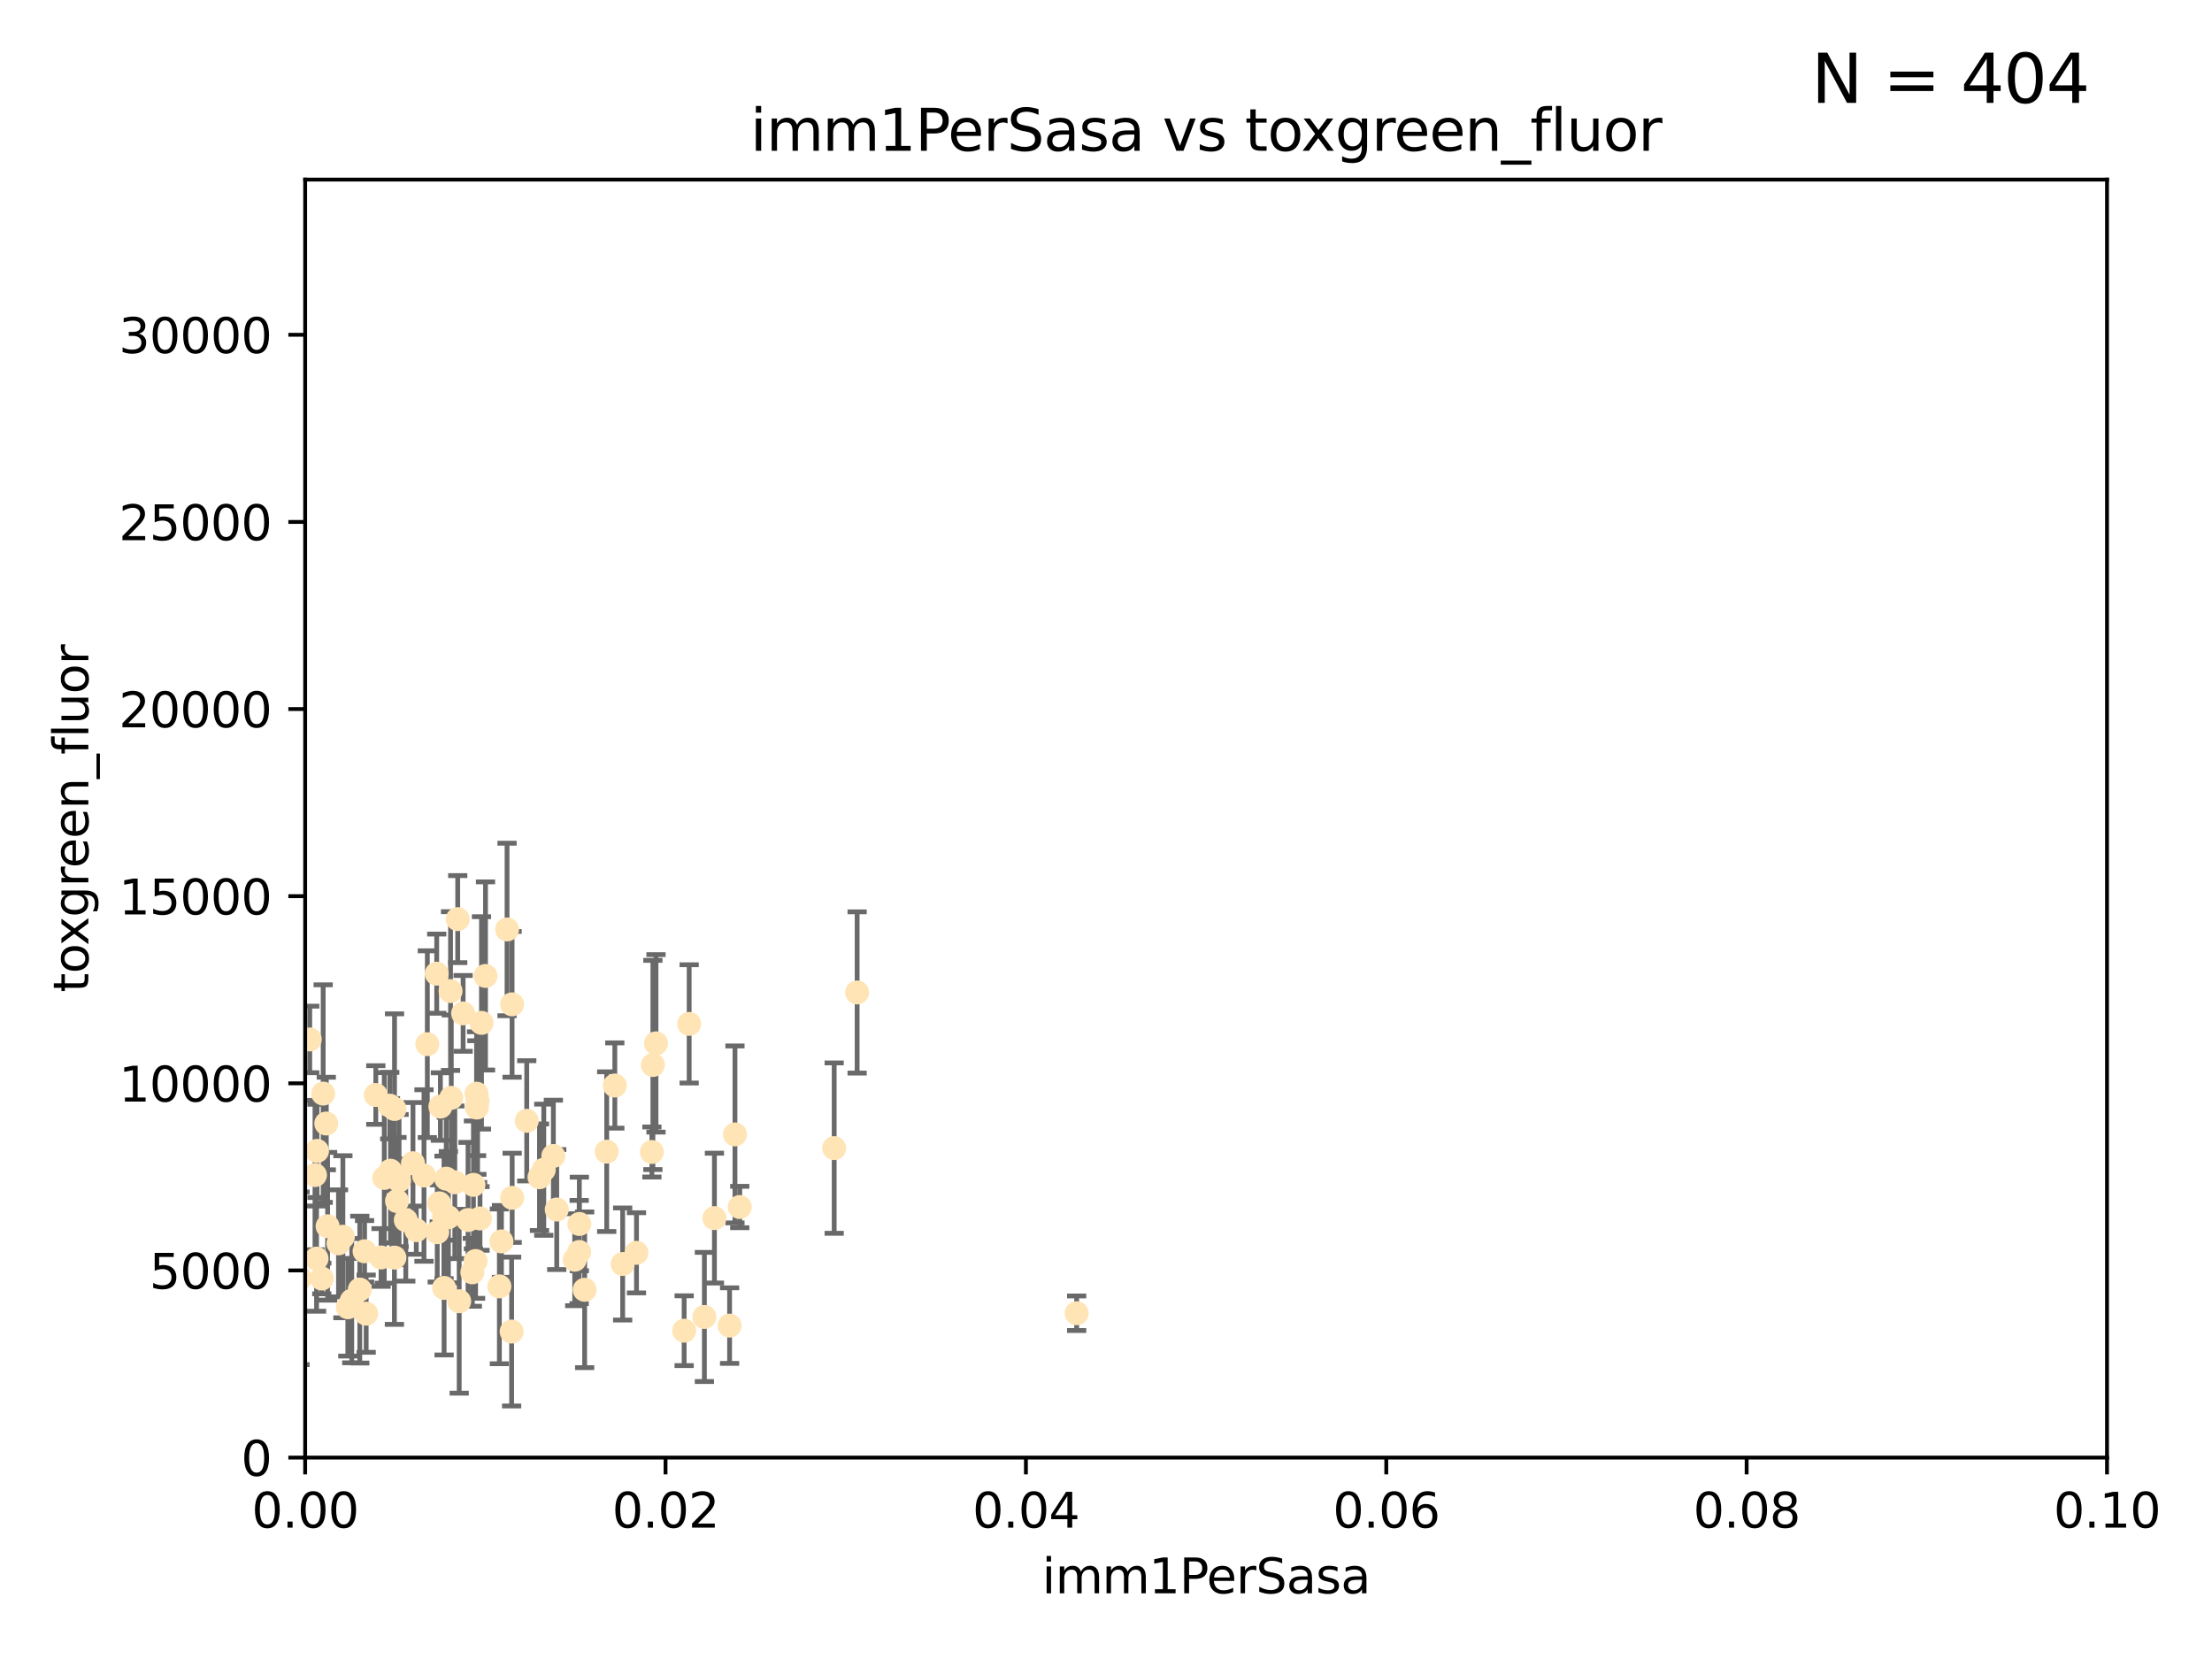 <?xml version="1.0" encoding="utf-8" standalone="no"?>
<!DOCTYPE svg PUBLIC "-//W3C//DTD SVG 1.1//EN"
  "http://www.w3.org/Graphics/SVG/1.1/DTD/svg11.dtd">
<svg xmlns:xlink="http://www.w3.org/1999/xlink" width="460.8pt" height="345.6pt" viewBox="0 0 460.8 345.6" xmlns="http://www.w3.org/2000/svg" version="1.1">
 <defs>
  <style type="text/css">*{stroke-linejoin: round; stroke-linecap: butt}</style>
 </defs>
 <g id="figure_1">
  <g id="patch_1">
   <path d="M 0 345.6 
L 460.8 345.6 
L 460.8 0 
L 0 0 
z
" style="fill: #ffffff"/>
  </g>
  <g id="axes_1">
   <g id="patch_2">
    <path d="M 63.571 303.64 
L 438.93 303.64 
L 438.93 37.411 
L 63.571 37.411 
z
" style="fill: #ffffff"/>
   </g>
   <g id="PathCollection_1">
    <defs>
     <path id="mb5fbee3f77" d="M 0 1.118 
C 0.297 1.118 0.581 1 0.791 0.791 
C 1 0.581 1.118 0.297 1.118 0 
C 1.118 -0.297 1 -0.581 0.791 -0.791 
C 0.581 -1 0.297 -1.118 0 -1.118 
C -0.297 -1.118 -0.581 -1 -0.791 -0.791 
C -1 -0.581 -1.118 -0.297 -1.118 0 
C -1.118 0.297 -1 0.581 -0.791 0.791 
C -0.581 1 -0.297 1.118 0 1.118 
z
" style="stroke: #ffe4b5"/>
    </defs>
    <g clip-path="url(#p5343986fd6)">
     <use xlink:href="#mb5fbee3f77" x="64.527" y="216.536" style="fill: #ffe4b5; stroke: #ffe4b5"/>
     <use xlink:href="#mb5fbee3f77" x="78.287" y="228.111" style="fill: #ffe4b5; stroke: #ffe4b5"/>
     <use xlink:href="#mb5fbee3f77" x="48.7" y="244.769" style="fill: #ffe4b5; stroke: #ffe4b5"/>
     <use xlink:href="#mb5fbee3f77" x="67.973" y="234.05" style="fill: #ffe4b5; stroke: #ffe4b5"/>
     <use xlink:href="#mb5fbee3f77" x="82.187" y="231.017" style="fill: #ffe4b5; stroke: #ffe4b5"/>
     <use xlink:href="#mb5fbee3f77" x="57.635" y="237.027" style="fill: #ffe4b5; stroke: #ffe4b5"/>
     <use xlink:href="#mb5fbee3f77" x="99.491" y="229.412" style="fill: #ffe4b5; stroke: #ffe4b5"/>
     <use xlink:href="#mb5fbee3f77" x="62.506" y="266.293" style="fill: #ffe4b5; stroke: #ffe4b5"/>
     <use xlink:href="#mb5fbee3f77" x="72.462" y="272.322" style="fill: #ffe4b5; stroke: #ffe4b5"/>
     <use xlink:href="#mb5fbee3f77" x="97.503" y="254.155" style="fill: #ffe4b5; stroke: #ffe4b5"/>
     <use xlink:href="#mb5fbee3f77" x="51.91" y="239.982" style="fill: #ffe4b5; stroke: #ffe4b5"/>
     <use xlink:href="#mb5fbee3f77" x="66.044" y="239.753" style="fill: #ffe4b5; stroke: #ffe4b5"/>
     <use xlink:href="#mb5fbee3f77" x="71.431" y="257.637" style="fill: #ffe4b5; stroke: #ffe4b5"/>
     <use xlink:href="#mb5fbee3f77" x="44.252" y="259.605" style="fill: #ffe4b5; stroke: #ffe4b5"/>
     <use xlink:href="#mb5fbee3f77" x="52.216" y="253.6" style="fill: #ffe4b5; stroke: #ffe4b5"/>
     <use xlink:href="#mb5fbee3f77" x="56.513" y="235.57" style="fill: #ffe4b5; stroke: #ffe4b5"/>
     <use xlink:href="#mb5fbee3f77" x="60.04" y="265.126" style="fill: #ffe4b5; stroke: #ffe4b5"/>
     <use xlink:href="#mb5fbee3f77" x="68.248" y="255.451" style="fill: #ffe4b5; stroke: #ffe4b5"/>
     <use xlink:href="#mb5fbee3f77" x="106.693" y="249.525" style="fill: #ffe4b5; stroke: #ffe4b5"/>
     <use xlink:href="#mb5fbee3f77" x="84.532" y="254.168" style="fill: #ffe4b5; stroke: #ffe4b5"/>
     <use xlink:href="#mb5fbee3f77" x="83.136" y="245.935" style="fill: #ffe4b5; stroke: #ffe4b5"/>
     <use xlink:href="#mb5fbee3f77" x="90.975" y="202.832" style="fill: #ffe4b5; stroke: #ffe4b5"/>
     <use xlink:href="#mb5fbee3f77" x="94.008" y="228.7" style="fill: #ffe4b5; stroke: #ffe4b5"/>
     <use xlink:href="#mb5fbee3f77" x="61.178" y="226.335" style="fill: #ffe4b5; stroke: #ffe4b5"/>
     <use xlink:href="#mb5fbee3f77" x="52.509" y="245.292" style="fill: #ffe4b5; stroke: #ffe4b5"/>
     <use xlink:href="#mb5fbee3f77" x="48.354" y="245.681" style="fill: #ffe4b5; stroke: #ffe4b5"/>
     <use xlink:href="#mb5fbee3f77" x="101.141" y="203.309" style="fill: #ffe4b5; stroke: #ffe4b5"/>
     <use xlink:href="#mb5fbee3f77" x="52.413" y="262.659" style="fill: #ffe4b5; stroke: #ffe4b5"/>
     <use xlink:href="#mb5fbee3f77" x="92.496" y="253.603" style="fill: #ffe4b5; stroke: #ffe4b5"/>
     <use xlink:href="#mb5fbee3f77" x="48.644" y="250.173" style="fill: #ffe4b5; stroke: #ffe4b5"/>
     <use xlink:href="#mb5fbee3f77" x="58.586" y="248.241" style="fill: #ffe4b5; stroke: #ffe4b5"/>
     <use xlink:href="#mb5fbee3f77" x="80.052" y="245.382" style="fill: #ffe4b5; stroke: #ffe4b5"/>
     <use xlink:href="#mb5fbee3f77" x="115.275" y="240.809" style="fill: #ffe4b5; stroke: #ffe4b5"/>
     <use xlink:href="#mb5fbee3f77" x="81.337" y="243.885" style="fill: #ffe4b5; stroke: #ffe4b5"/>
     <use xlink:href="#mb5fbee3f77" x="86.721" y="256.268" style="fill: #ffe4b5; stroke: #ffe4b5"/>
     <use xlink:href="#mb5fbee3f77" x="50.375" y="258.147" style="fill: #ffe4b5; stroke: #ffe4b5"/>
     <use xlink:href="#mb5fbee3f77" x="67.038" y="266.337" style="fill: #ffe4b5; stroke: #ffe4b5"/>
     <use xlink:href="#mb5fbee3f77" x="89.023" y="217.517" style="fill: #ffe4b5; stroke: #ffe4b5"/>
     <use xlink:href="#mb5fbee3f77" x="82.702" y="250.198" style="fill: #ffe4b5; stroke: #ffe4b5"/>
     <use xlink:href="#mb5fbee3f77" x="54.243" y="265.765" style="fill: #ffe4b5; stroke: #ffe4b5"/>
     <use xlink:href="#mb5fbee3f77" x="56.319" y="280.604" style="fill: #ffe4b5; stroke: #ffe4b5"/>
     <use xlink:href="#mb5fbee3f77" x="60.187" y="240.015" style="fill: #ffe4b5; stroke: #ffe4b5"/>
     <use xlink:href="#mb5fbee3f77" x="38.993" y="263.441" style="fill: #ffe4b5; stroke: #ffe4b5"/>
     <use xlink:href="#mb5fbee3f77" x="86.029" y="242.322" style="fill: #ffe4b5; stroke: #ffe4b5"/>
     <use xlink:href="#mb5fbee3f77" x="81.192" y="230.33" style="fill: #ffe4b5; stroke: #ffe4b5"/>
     <use xlink:href="#mb5fbee3f77" x="61.105" y="259.103" style="fill: #ffe4b5; stroke: #ffe4b5"/>
     <use xlink:href="#mb5fbee3f77" x="88.325" y="244.88" style="fill: #ffe4b5; stroke: #ffe4b5"/>
     <use xlink:href="#mb5fbee3f77" x="128.077" y="226.132" style="fill: #ffe4b5; stroke: #ffe4b5"/>
     <use xlink:href="#mb5fbee3f77" x="106.582" y="277.386" style="fill: #ffe4b5; stroke: #ffe4b5"/>
     <use xlink:href="#mb5fbee3f77" x="91.744" y="230.52" style="fill: #ffe4b5; stroke: #ffe4b5"/>
     <use xlink:href="#mb5fbee3f77" x="100.303" y="213.083" style="fill: #ffe4b5; stroke: #ffe4b5"/>
     <use xlink:href="#mb5fbee3f77" x="95.659" y="271.074" style="fill: #ffe4b5; stroke: #ffe4b5"/>
     <use xlink:href="#mb5fbee3f77" x="70.515" y="259.016" style="fill: #ffe4b5; stroke: #ffe4b5"/>
     <use xlink:href="#mb5fbee3f77" x="73.276" y="270.951" style="fill: #ffe4b5; stroke: #ffe4b5"/>
     <use xlink:href="#mb5fbee3f77" x="65.618" y="244.786" style="fill: #ffe4b5; stroke: #ffe4b5"/>
     <use xlink:href="#mb5fbee3f77" x="92.965" y="245.545" style="fill: #ffe4b5; stroke: #ffe4b5"/>
     <use xlink:href="#mb5fbee3f77" x="91.085" y="256.689" style="fill: #ffe4b5; stroke: #ffe4b5"/>
     <use xlink:href="#mb5fbee3f77" x="75.949" y="260.664" style="fill: #ffe4b5; stroke: #ffe4b5"/>
     <use xlink:href="#mb5fbee3f77" x="129.712" y="263.316" style="fill: #ffe4b5; stroke: #ffe4b5"/>
     <use xlink:href="#mb5fbee3f77" x="96.474" y="211.111" style="fill: #ffe4b5; stroke: #ffe4b5"/>
     <use xlink:href="#mb5fbee3f77" x="61.162" y="236.934" style="fill: #ffe4b5; stroke: #ffe4b5"/>
     <use xlink:href="#mb5fbee3f77" x="67.322" y="227.815" style="fill: #ffe4b5; stroke: #ffe4b5"/>
     <use xlink:href="#mb5fbee3f77" x="99.991" y="253.828" style="fill: #ffe4b5; stroke: #ffe4b5"/>
     <use xlink:href="#mb5fbee3f77" x="74.95" y="268.649" style="fill: #ffe4b5; stroke: #ffe4b5"/>
     <use xlink:href="#mb5fbee3f77" x="99.275" y="227.838" style="fill: #ffe4b5; stroke: #ffe4b5"/>
     <use xlink:href="#mb5fbee3f77" x="65.944" y="262.194" style="fill: #ffe4b5; stroke: #ffe4b5"/>
     <use xlink:href="#mb5fbee3f77" x="136.008" y="221.853" style="fill: #ffe4b5; stroke: #ffe4b5"/>
     <use xlink:href="#mb5fbee3f77" x="93.857" y="206.457" style="fill: #ffe4b5; stroke: #ffe4b5"/>
     <use xlink:href="#mb5fbee3f77" x="79.383" y="261.955" style="fill: #ffe4b5; stroke: #ffe4b5"/>
     <use xlink:href="#mb5fbee3f77" x="76.28" y="273.662" style="fill: #ffe4b5; stroke: #ffe4b5"/>
     <use xlink:href="#mb5fbee3f77" x="99.074" y="262.694" style="fill: #ffe4b5; stroke: #ffe4b5"/>
     <use xlink:href="#mb5fbee3f77" x="105.627" y="193.623" style="fill: #ffe4b5; stroke: #ffe4b5"/>
     <use xlink:href="#mb5fbee3f77" x="98.629" y="246.826" style="fill: #ffe4b5; stroke: #ffe4b5"/>
     <use xlink:href="#mb5fbee3f77" x="95.352" y="191.469" style="fill: #ffe4b5; stroke: #ffe4b5"/>
     <use xlink:href="#mb5fbee3f77" x="112.383" y="245.234" style="fill: #ffe4b5; stroke: #ffe4b5"/>
     <use xlink:href="#mb5fbee3f77" x="82.162" y="261.986" style="fill: #ffe4b5; stroke: #ffe4b5"/>
     <use xlink:href="#mb5fbee3f77" x="106.676" y="209.222" style="fill: #ffe4b5; stroke: #ffe4b5"/>
     <use xlink:href="#mb5fbee3f77" x="120.653" y="260.815" style="fill: #ffe4b5; stroke: #ffe4b5"/>
     <use xlink:href="#mb5fbee3f77" x="98.399" y="265.045" style="fill: #ffe4b5; stroke: #ffe4b5"/>
     <use xlink:href="#mb5fbee3f77" x="113.28" y="243.672" style="fill: #ffe4b5; stroke: #ffe4b5"/>
     <use xlink:href="#mb5fbee3f77" x="121.793" y="268.684" style="fill: #ffe4b5; stroke: #ffe4b5"/>
     <use xlink:href="#mb5fbee3f77" x="94.744" y="246.295" style="fill: #ffe4b5; stroke: #ffe4b5"/>
     <use xlink:href="#mb5fbee3f77" x="99.34" y="230.72" style="fill: #ffe4b5; stroke: #ffe4b5"/>
     <use xlink:href="#mb5fbee3f77" x="92.512" y="268.302" style="fill: #ffe4b5; stroke: #ffe4b5"/>
     <use xlink:href="#mb5fbee3f77" x="126.388" y="239.911" style="fill: #ffe4b5; stroke: #ffe4b5"/>
     <use xlink:href="#mb5fbee3f77" x="119.725" y="262.419" style="fill: #ffe4b5; stroke: #ffe4b5"/>
     <use xlink:href="#mb5fbee3f77" x="136.656" y="217.353" style="fill: #ffe4b5; stroke: #ffe4b5"/>
     <use xlink:href="#mb5fbee3f77" x="104.465" y="258.605" style="fill: #ffe4b5; stroke: #ffe4b5"/>
     <use xlink:href="#mb5fbee3f77" x="148.828" y="253.753" style="fill: #ffe4b5; stroke: #ffe4b5"/>
     <use xlink:href="#mb5fbee3f77" x="143.568" y="213.294" style="fill: #ffe4b5; stroke: #ffe4b5"/>
     <use xlink:href="#mb5fbee3f77" x="120.687" y="254.975" style="fill: #ffe4b5; stroke: #ffe4b5"/>
     <use xlink:href="#mb5fbee3f77" x="132.594" y="260.985" style="fill: #ffe4b5; stroke: #ffe4b5"/>
     <use xlink:href="#mb5fbee3f77" x="115.978" y="251.971" style="fill: #ffe4b5; stroke: #ffe4b5"/>
     <use xlink:href="#mb5fbee3f77" x="47.299" y="276.739" style="fill: #ffe4b5; stroke: #ffe4b5"/>
     <use xlink:href="#mb5fbee3f77" x="93.406" y="253.562" style="fill: #ffe4b5; stroke: #ffe4b5"/>
     <use xlink:href="#mb5fbee3f77" x="146.736" y="274.347" style="fill: #ffe4b5; stroke: #ffe4b5"/>
     <use xlink:href="#mb5fbee3f77" x="104.031" y="267.976" style="fill: #ffe4b5; stroke: #ffe4b5"/>
     <use xlink:href="#mb5fbee3f77" x="142.522" y="277.211" style="fill: #ffe4b5; stroke: #ffe4b5"/>
     <use xlink:href="#mb5fbee3f77" x="154.107" y="251.441" style="fill: #ffe4b5; stroke: #ffe4b5"/>
     <use xlink:href="#mb5fbee3f77" x="109.731" y="233.485" style="fill: #ffe4b5; stroke: #ffe4b5"/>
     <use xlink:href="#mb5fbee3f77" x="91.502" y="250.681" style="fill: #ffe4b5; stroke: #ffe4b5"/>
     <use xlink:href="#mb5fbee3f77" x="135.802" y="239.983" style="fill: #ffe4b5; stroke: #ffe4b5"/>
     <use xlink:href="#mb5fbee3f77" x="151.99" y="276.151" style="fill: #ffe4b5; stroke: #ffe4b5"/>
     <use xlink:href="#mb5fbee3f77" x="178.558" y="206.748" style="fill: #ffe4b5; stroke: #ffe4b5"/>
     <use xlink:href="#mb5fbee3f77" x="153.106" y="236.321" style="fill: #ffe4b5; stroke: #ffe4b5"/>
     <use xlink:href="#mb5fbee3f77" x="173.776" y="239.171" style="fill: #ffe4b5; stroke: #ffe4b5"/>
     <use xlink:href="#mb5fbee3f77" x="224.289" y="273.573" style="fill: #ffe4b5; stroke: #ffe4b5"/>
    </g>
   </g>
   <g id="matplotlib.axis_1">
    <g id="xtick_1">
     <g id="line2d_1">
      <defs>
       <path id="m3584bdb9c1" d="M 0 0 
L 0 3.5 
" style="stroke: #000000; stroke-width: 0.8"/>
      </defs>
      <g>
       <use xlink:href="#m3584bdb9c1" x="63.571" y="303.64" style="stroke: #000000; stroke-width: 0.8"/>
      </g>
     </g>
     <g id="text_1">
      <!-- 0.00 -->
      <g transform="translate(52.438 318.238)scale(0.1 -0.1)">
       <defs>
        <path id="DejaVuSans-30" d="M 2034 4250 
Q 1547 4250 1301 3770 
Q 1056 3291 1056 2328 
Q 1056 1369 1301 889 
Q 1547 409 2034 409 
Q 2525 409 2770 889 
Q 3016 1369 3016 2328 
Q 3016 3291 2770 3770 
Q 2525 4250 2034 4250 
z
M 2034 4750 
Q 2819 4750 3233 4129 
Q 3647 3509 3647 2328 
Q 3647 1150 3233 529 
Q 2819 -91 2034 -91 
Q 1250 -91 836 529 
Q 422 1150 422 2328 
Q 422 3509 836 4129 
Q 1250 4750 2034 4750 
z
" transform="scale(0.016)"/>
        <path id="DejaVuSans-2e" d="M 684 794 
L 1344 794 
L 1344 0 
L 684 0 
L 684 794 
z
" transform="scale(0.016)"/>
       </defs>
       <use xlink:href="#DejaVuSans-30"/>
       <use xlink:href="#DejaVuSans-2e" x="63.623"/>
       <use xlink:href="#DejaVuSans-30" x="95.41"/>
       <use xlink:href="#DejaVuSans-30" x="159.033"/>
      </g>
     </g>
    </g>
    <g id="xtick_2">
     <g id="line2d_2">
      <g>
       <use xlink:href="#m3584bdb9c1" x="138.643" y="303.64" style="stroke: #000000; stroke-width: 0.8"/>
      </g>
     </g>
     <g id="text_2">
      <!-- 0.02 -->
      <g transform="translate(127.51 318.238)scale(0.1 -0.1)">
       <defs>
        <path id="DejaVuSans-32" d="M 1228 531 
L 3431 531 
L 3431 0 
L 469 0 
L 469 531 
Q 828 903 1448 1529 
Q 2069 2156 2228 2338 
Q 2531 2678 2651 2914 
Q 2772 3150 2772 3378 
Q 2772 3750 2511 3984 
Q 2250 4219 1831 4219 
Q 1534 4219 1204 4116 
Q 875 4013 500 3803 
L 500 4441 
Q 881 4594 1212 4672 
Q 1544 4750 1819 4750 
Q 2544 4750 2975 4387 
Q 3406 4025 3406 3419 
Q 3406 3131 3298 2873 
Q 3191 2616 2906 2266 
Q 2828 2175 2409 1742 
Q 1991 1309 1228 531 
z
" transform="scale(0.016)"/>
       </defs>
       <use xlink:href="#DejaVuSans-30"/>
       <use xlink:href="#DejaVuSans-2e" x="63.623"/>
       <use xlink:href="#DejaVuSans-30" x="95.41"/>
       <use xlink:href="#DejaVuSans-32" x="159.033"/>
      </g>
     </g>
    </g>
    <g id="xtick_3">
     <g id="line2d_3">
      <g>
       <use xlink:href="#m3584bdb9c1" x="213.715" y="303.64" style="stroke: #000000; stroke-width: 0.8"/>
      </g>
     </g>
     <g id="text_3">
      <!-- 0.04 -->
      <g transform="translate(202.582 318.238)scale(0.1 -0.1)">
       <defs>
        <path id="DejaVuSans-34" d="M 2419 4116 
L 825 1625 
L 2419 1625 
L 2419 4116 
z
M 2253 4666 
L 3047 4666 
L 3047 1625 
L 3713 1625 
L 3713 1100 
L 3047 1100 
L 3047 0 
L 2419 0 
L 2419 1100 
L 313 1100 
L 313 1709 
L 2253 4666 
z
" transform="scale(0.016)"/>
       </defs>
       <use xlink:href="#DejaVuSans-30"/>
       <use xlink:href="#DejaVuSans-2e" x="63.623"/>
       <use xlink:href="#DejaVuSans-30" x="95.41"/>
       <use xlink:href="#DejaVuSans-34" x="159.033"/>
      </g>
     </g>
    </g>
    <g id="xtick_4">
     <g id="line2d_4">
      <g>
       <use xlink:href="#m3584bdb9c1" x="288.786" y="303.64" style="stroke: #000000; stroke-width: 0.8"/>
      </g>
     </g>
     <g id="text_4">
      <!-- 0.06 -->
      <g transform="translate(277.654 318.238)scale(0.1 -0.1)">
       <defs>
        <path id="DejaVuSans-36" d="M 2113 2584 
Q 1688 2584 1439 2293 
Q 1191 2003 1191 1497 
Q 1191 994 1439 701 
Q 1688 409 2113 409 
Q 2538 409 2786 701 
Q 3034 994 3034 1497 
Q 3034 2003 2786 2293 
Q 2538 2584 2113 2584 
z
M 3366 4563 
L 3366 3988 
Q 3128 4100 2886 4159 
Q 2644 4219 2406 4219 
Q 1781 4219 1451 3797 
Q 1122 3375 1075 2522 
Q 1259 2794 1537 2939 
Q 1816 3084 2150 3084 
Q 2853 3084 3261 2657 
Q 3669 2231 3669 1497 
Q 3669 778 3244 343 
Q 2819 -91 2113 -91 
Q 1303 -91 875 529 
Q 447 1150 447 2328 
Q 447 3434 972 4092 
Q 1497 4750 2381 4750 
Q 2619 4750 2861 4703 
Q 3103 4656 3366 4563 
z
" transform="scale(0.016)"/>
       </defs>
       <use xlink:href="#DejaVuSans-30"/>
       <use xlink:href="#DejaVuSans-2e" x="63.623"/>
       <use xlink:href="#DejaVuSans-30" x="95.41"/>
       <use xlink:href="#DejaVuSans-36" x="159.033"/>
      </g>
     </g>
    </g>
    <g id="xtick_5">
     <g id="line2d_5">
      <g>
       <use xlink:href="#m3584bdb9c1" x="363.858" y="303.64" style="stroke: #000000; stroke-width: 0.8"/>
      </g>
     </g>
     <g id="text_5">
      <!-- 0.08 -->
      <g transform="translate(352.725 318.238)scale(0.1 -0.1)">
       <defs>
        <path id="DejaVuSans-38" d="M 2034 2216 
Q 1584 2216 1326 1975 
Q 1069 1734 1069 1313 
Q 1069 891 1326 650 
Q 1584 409 2034 409 
Q 2484 409 2743 651 
Q 3003 894 3003 1313 
Q 3003 1734 2745 1975 
Q 2488 2216 2034 2216 
z
M 1403 2484 
Q 997 2584 770 2862 
Q 544 3141 544 3541 
Q 544 4100 942 4425 
Q 1341 4750 2034 4750 
Q 2731 4750 3128 4425 
Q 3525 4100 3525 3541 
Q 3525 3141 3298 2862 
Q 3072 2584 2669 2484 
Q 3125 2378 3379 2068 
Q 3634 1759 3634 1313 
Q 3634 634 3220 271 
Q 2806 -91 2034 -91 
Q 1263 -91 848 271 
Q 434 634 434 1313 
Q 434 1759 690 2068 
Q 947 2378 1403 2484 
z
M 1172 3481 
Q 1172 3119 1398 2916 
Q 1625 2713 2034 2713 
Q 2441 2713 2670 2916 
Q 2900 3119 2900 3481 
Q 2900 3844 2670 4047 
Q 2441 4250 2034 4250 
Q 1625 4250 1398 4047 
Q 1172 3844 1172 3481 
z
" transform="scale(0.016)"/>
       </defs>
       <use xlink:href="#DejaVuSans-30"/>
       <use xlink:href="#DejaVuSans-2e" x="63.623"/>
       <use xlink:href="#DejaVuSans-30" x="95.41"/>
       <use xlink:href="#DejaVuSans-38" x="159.033"/>
      </g>
     </g>
    </g>
    <g id="xtick_6">
     <g id="line2d_6">
      <g>
       <use xlink:href="#m3584bdb9c1" x="438.93" y="303.64" style="stroke: #000000; stroke-width: 0.8"/>
      </g>
     </g>
     <g id="text_6">
      <!-- 0.10 -->
      <g transform="translate(427.797 318.238)scale(0.1 -0.1)">
       <defs>
        <path id="DejaVuSans-31" d="M 794 531 
L 1825 531 
L 1825 4091 
L 703 3866 
L 703 4441 
L 1819 4666 
L 2450 4666 
L 2450 531 
L 3481 531 
L 3481 0 
L 794 0 
L 794 531 
z
" transform="scale(0.016)"/>
       </defs>
       <use xlink:href="#DejaVuSans-30"/>
       <use xlink:href="#DejaVuSans-2e" x="63.623"/>
       <use xlink:href="#DejaVuSans-31" x="95.41"/>
       <use xlink:href="#DejaVuSans-30" x="159.033"/>
      </g>
     </g>
    </g>
    <g id="text_7">
     <!-- imm1PerSasa -->
     <g transform="translate(217.067 331.917)scale(0.1 -0.1)">
      <defs>
       <path id="DejaVuSans-69" d="M 603 3500 
L 1178 3500 
L 1178 0 
L 603 0 
L 603 3500 
z
M 603 4863 
L 1178 4863 
L 1178 4134 
L 603 4134 
L 603 4863 
z
" transform="scale(0.016)"/>
       <path id="DejaVuSans-6d" d="M 3328 2828 
Q 3544 3216 3844 3400 
Q 4144 3584 4550 3584 
Q 5097 3584 5394 3201 
Q 5691 2819 5691 2113 
L 5691 0 
L 5113 0 
L 5113 2094 
Q 5113 2597 4934 2840 
Q 4756 3084 4391 3084 
Q 3944 3084 3684 2787 
Q 3425 2491 3425 1978 
L 3425 0 
L 2847 0 
L 2847 2094 
Q 2847 2600 2669 2842 
Q 2491 3084 2119 3084 
Q 1678 3084 1418 2786 
Q 1159 2488 1159 1978 
L 1159 0 
L 581 0 
L 581 3500 
L 1159 3500 
L 1159 2956 
Q 1356 3278 1631 3431 
Q 1906 3584 2284 3584 
Q 2666 3584 2933 3390 
Q 3200 3197 3328 2828 
z
" transform="scale(0.016)"/>
       <path id="DejaVuSans-50" d="M 1259 4147 
L 1259 2394 
L 2053 2394 
Q 2494 2394 2734 2622 
Q 2975 2850 2975 3272 
Q 2975 3691 2734 3919 
Q 2494 4147 2053 4147 
L 1259 4147 
z
M 628 4666 
L 2053 4666 
Q 2838 4666 3239 4311 
Q 3641 3956 3641 3272 
Q 3641 2581 3239 2228 
Q 2838 1875 2053 1875 
L 1259 1875 
L 1259 0 
L 628 0 
L 628 4666 
z
" transform="scale(0.016)"/>
       <path id="DejaVuSans-65" d="M 3597 1894 
L 3597 1613 
L 953 1613 
Q 991 1019 1311 708 
Q 1631 397 2203 397 
Q 2534 397 2845 478 
Q 3156 559 3463 722 
L 3463 178 
Q 3153 47 2828 -22 
Q 2503 -91 2169 -91 
Q 1331 -91 842 396 
Q 353 884 353 1716 
Q 353 2575 817 3079 
Q 1281 3584 2069 3584 
Q 2775 3584 3186 3129 
Q 3597 2675 3597 1894 
z
M 3022 2063 
Q 3016 2534 2758 2815 
Q 2500 3097 2075 3097 
Q 1594 3097 1305 2825 
Q 1016 2553 972 2059 
L 3022 2063 
z
" transform="scale(0.016)"/>
       <path id="DejaVuSans-72" d="M 2631 2963 
Q 2534 3019 2420 3045 
Q 2306 3072 2169 3072 
Q 1681 3072 1420 2755 
Q 1159 2438 1159 1844 
L 1159 0 
L 581 0 
L 581 3500 
L 1159 3500 
L 1159 2956 
Q 1341 3275 1631 3429 
Q 1922 3584 2338 3584 
Q 2397 3584 2469 3576 
Q 2541 3569 2628 3553 
L 2631 2963 
z
" transform="scale(0.016)"/>
       <path id="DejaVuSans-53" d="M 3425 4513 
L 3425 3897 
Q 3066 4069 2747 4153 
Q 2428 4238 2131 4238 
Q 1616 4238 1336 4038 
Q 1056 3838 1056 3469 
Q 1056 3159 1242 3001 
Q 1428 2844 1947 2747 
L 2328 2669 
Q 3034 2534 3370 2195 
Q 3706 1856 3706 1288 
Q 3706 609 3251 259 
Q 2797 -91 1919 -91 
Q 1588 -91 1214 -16 
Q 841 59 441 206 
L 441 856 
Q 825 641 1194 531 
Q 1563 422 1919 422 
Q 2459 422 2753 634 
Q 3047 847 3047 1241 
Q 3047 1584 2836 1778 
Q 2625 1972 2144 2069 
L 1759 2144 
Q 1053 2284 737 2584 
Q 422 2884 422 3419 
Q 422 4038 858 4394 
Q 1294 4750 2059 4750 
Q 2388 4750 2728 4690 
Q 3069 4631 3425 4513 
z
" transform="scale(0.016)"/>
       <path id="DejaVuSans-61" d="M 2194 1759 
Q 1497 1759 1228 1600 
Q 959 1441 959 1056 
Q 959 750 1161 570 
Q 1363 391 1709 391 
Q 2188 391 2477 730 
Q 2766 1069 2766 1631 
L 2766 1759 
L 2194 1759 
z
M 3341 1997 
L 3341 0 
L 2766 0 
L 2766 531 
Q 2569 213 2275 61 
Q 1981 -91 1556 -91 
Q 1019 -91 701 211 
Q 384 513 384 1019 
Q 384 1609 779 1909 
Q 1175 2209 1959 2209 
L 2766 2209 
L 2766 2266 
Q 2766 2663 2505 2880 
Q 2244 3097 1772 3097 
Q 1472 3097 1187 3025 
Q 903 2953 641 2809 
L 641 3341 
Q 956 3463 1253 3523 
Q 1550 3584 1831 3584 
Q 2591 3584 2966 3190 
Q 3341 2797 3341 1997 
z
" transform="scale(0.016)"/>
       <path id="DejaVuSans-73" d="M 2834 3397 
L 2834 2853 
Q 2591 2978 2328 3040 
Q 2066 3103 1784 3103 
Q 1356 3103 1142 2972 
Q 928 2841 928 2578 
Q 928 2378 1081 2264 
Q 1234 2150 1697 2047 
L 1894 2003 
Q 2506 1872 2764 1633 
Q 3022 1394 3022 966 
Q 3022 478 2636 193 
Q 2250 -91 1575 -91 
Q 1294 -91 989 -36 
Q 684 19 347 128 
L 347 722 
Q 666 556 975 473 
Q 1284 391 1588 391 
Q 1994 391 2212 530 
Q 2431 669 2431 922 
Q 2431 1156 2273 1281 
Q 2116 1406 1581 1522 
L 1381 1569 
Q 847 1681 609 1914 
Q 372 2147 372 2553 
Q 372 3047 722 3315 
Q 1072 3584 1716 3584 
Q 2034 3584 2315 3537 
Q 2597 3491 2834 3397 
z
" transform="scale(0.016)"/>
      </defs>
      <use xlink:href="#DejaVuSans-69"/>
      <use xlink:href="#DejaVuSans-6d" x="27.783"/>
      <use xlink:href="#DejaVuSans-6d" x="125.195"/>
      <use xlink:href="#DejaVuSans-31" x="222.607"/>
      <use xlink:href="#DejaVuSans-50" x="286.23"/>
      <use xlink:href="#DejaVuSans-65" x="342.908"/>
      <use xlink:href="#DejaVuSans-72" x="404.432"/>
      <use xlink:href="#DejaVuSans-53" x="445.545"/>
      <use xlink:href="#DejaVuSans-61" x="509.021"/>
      <use xlink:href="#DejaVuSans-73" x="570.301"/>
      <use xlink:href="#DejaVuSans-61" x="622.4"/>
     </g>
    </g>
   </g>
   <g id="matplotlib.axis_2">
    <g id="ytick_1">
     <g id="line2d_7">
      <defs>
       <path id="m28edd15068" d="M 0 0 
L -3.5 0 
" style="stroke: #000000; stroke-width: 0.8"/>
      </defs>
      <g>
       <use xlink:href="#m28edd15068" x="63.571" y="303.64" style="stroke: #000000; stroke-width: 0.8"/>
      </g>
     </g>
     <g id="text_8">
      <!-- 0 -->
      <g transform="translate(50.209 307.439)scale(0.1 -0.1)">
       <use xlink:href="#DejaVuSans-30"/>
      </g>
     </g>
    </g>
    <g id="ytick_2">
     <g id="line2d_8">
      <g>
       <use xlink:href="#m28edd15068" x="63.571" y="264.657" style="stroke: #000000; stroke-width: 0.8"/>
      </g>
     </g>
     <g id="text_9">
      <!-- 5000 -->
      <g transform="translate(31.121 268.457)scale(0.1 -0.1)">
       <defs>
        <path id="DejaVuSans-35" d="M 691 4666 
L 3169 4666 
L 3169 4134 
L 1269 4134 
L 1269 2991 
Q 1406 3038 1543 3061 
Q 1681 3084 1819 3084 
Q 2600 3084 3056 2656 
Q 3513 2228 3513 1497 
Q 3513 744 3044 326 
Q 2575 -91 1722 -91 
Q 1428 -91 1123 -41 
Q 819 9 494 109 
L 494 744 
Q 775 591 1075 516 
Q 1375 441 1709 441 
Q 2250 441 2565 725 
Q 2881 1009 2881 1497 
Q 2881 1984 2565 2268 
Q 2250 2553 1709 2553 
Q 1456 2553 1204 2497 
Q 953 2441 691 2322 
L 691 4666 
z
" transform="scale(0.016)"/>
       </defs>
       <use xlink:href="#DejaVuSans-35"/>
       <use xlink:href="#DejaVuSans-30" x="63.623"/>
       <use xlink:href="#DejaVuSans-30" x="127.246"/>
       <use xlink:href="#DejaVuSans-30" x="190.869"/>
      </g>
     </g>
    </g>
    <g id="ytick_3">
     <g id="line2d_9">
      <g>
       <use xlink:href="#m28edd15068" x="63.571" y="225.675" style="stroke: #000000; stroke-width: 0.8"/>
      </g>
     </g>
     <g id="text_10">
      <!-- 10000 -->
      <g transform="translate(24.759 229.474)scale(0.1 -0.1)">
       <use xlink:href="#DejaVuSans-31"/>
       <use xlink:href="#DejaVuSans-30" x="63.623"/>
       <use xlink:href="#DejaVuSans-30" x="127.246"/>
       <use xlink:href="#DejaVuSans-30" x="190.869"/>
       <use xlink:href="#DejaVuSans-30" x="254.492"/>
      </g>
     </g>
    </g>
    <g id="ytick_4">
     <g id="line2d_10">
      <g>
       <use xlink:href="#m28edd15068" x="63.571" y="186.692" style="stroke: #000000; stroke-width: 0.8"/>
      </g>
     </g>
     <g id="text_11">
      <!-- 15000 -->
      <g transform="translate(24.759 190.492)scale(0.1 -0.1)">
       <use xlink:href="#DejaVuSans-31"/>
       <use xlink:href="#DejaVuSans-35" x="63.623"/>
       <use xlink:href="#DejaVuSans-30" x="127.246"/>
       <use xlink:href="#DejaVuSans-30" x="190.869"/>
       <use xlink:href="#DejaVuSans-30" x="254.492"/>
      </g>
     </g>
    </g>
    <g id="ytick_5">
     <g id="line2d_11">
      <g>
       <use xlink:href="#m28edd15068" x="63.571" y="147.71" style="stroke: #000000; stroke-width: 0.8"/>
      </g>
     </g>
     <g id="text_12">
      <!-- 20000 -->
      <g transform="translate(24.759 151.509)scale(0.1 -0.1)">
       <use xlink:href="#DejaVuSans-32"/>
       <use xlink:href="#DejaVuSans-30" x="63.623"/>
       <use xlink:href="#DejaVuSans-30" x="127.246"/>
       <use xlink:href="#DejaVuSans-30" x="190.869"/>
       <use xlink:href="#DejaVuSans-30" x="254.492"/>
      </g>
     </g>
    </g>
    <g id="ytick_6">
     <g id="line2d_12">
      <g>
       <use xlink:href="#m28edd15068" x="63.571" y="108.727" style="stroke: #000000; stroke-width: 0.8"/>
      </g>
     </g>
     <g id="text_13">
      <!-- 25000 -->
      <g transform="translate(24.759 112.527)scale(0.1 -0.1)">
       <use xlink:href="#DejaVuSans-32"/>
       <use xlink:href="#DejaVuSans-35" x="63.623"/>
       <use xlink:href="#DejaVuSans-30" x="127.246"/>
       <use xlink:href="#DejaVuSans-30" x="190.869"/>
       <use xlink:href="#DejaVuSans-30" x="254.492"/>
      </g>
     </g>
    </g>
    <g id="ytick_7">
     <g id="line2d_13">
      <g>
       <use xlink:href="#m28edd15068" x="63.571" y="69.745" style="stroke: #000000; stroke-width: 0.8"/>
      </g>
     </g>
     <g id="text_14">
      <!-- 30000 -->
      <g transform="translate(24.759 73.544)scale(0.1 -0.1)">
       <defs>
        <path id="DejaVuSans-33" d="M 2597 2516 
Q 3050 2419 3304 2112 
Q 3559 1806 3559 1356 
Q 3559 666 3084 287 
Q 2609 -91 1734 -91 
Q 1441 -91 1130 -33 
Q 819 25 488 141 
L 488 750 
Q 750 597 1062 519 
Q 1375 441 1716 441 
Q 2309 441 2620 675 
Q 2931 909 2931 1356 
Q 2931 1769 2642 2001 
Q 2353 2234 1838 2234 
L 1294 2234 
L 1294 2753 
L 1863 2753 
Q 2328 2753 2575 2939 
Q 2822 3125 2822 3475 
Q 2822 3834 2567 4026 
Q 2313 4219 1838 4219 
Q 1578 4219 1281 4162 
Q 984 4106 628 3988 
L 628 4550 
Q 988 4650 1302 4700 
Q 1616 4750 1894 4750 
Q 2613 4750 3031 4423 
Q 3450 4097 3450 3541 
Q 3450 3153 3228 2886 
Q 3006 2619 2597 2516 
z
" transform="scale(0.016)"/>
       </defs>
       <use xlink:href="#DejaVuSans-33"/>
       <use xlink:href="#DejaVuSans-30" x="63.623"/>
       <use xlink:href="#DejaVuSans-30" x="127.246"/>
       <use xlink:href="#DejaVuSans-30" x="190.869"/>
       <use xlink:href="#DejaVuSans-30" x="254.492"/>
      </g>
     </g>
    </g>
    <g id="text_15">
     <!-- toxgreen_fluor -->
     <g transform="translate(18.401 206.72)rotate(-90)scale(0.1 -0.1)">
      <defs>
       <path id="DejaVuSans-74" d="M 1172 4494 
L 1172 3500 
L 2356 3500 
L 2356 3053 
L 1172 3053 
L 1172 1153 
Q 1172 725 1289 603 
Q 1406 481 1766 481 
L 2356 481 
L 2356 0 
L 1766 0 
Q 1100 0 847 248 
Q 594 497 594 1153 
L 594 3053 
L 172 3053 
L 172 3500 
L 594 3500 
L 594 4494 
L 1172 4494 
z
" transform="scale(0.016)"/>
       <path id="DejaVuSans-6f" d="M 1959 3097 
Q 1497 3097 1228 2736 
Q 959 2375 959 1747 
Q 959 1119 1226 758 
Q 1494 397 1959 397 
Q 2419 397 2687 759 
Q 2956 1122 2956 1747 
Q 2956 2369 2687 2733 
Q 2419 3097 1959 3097 
z
M 1959 3584 
Q 2709 3584 3137 3096 
Q 3566 2609 3566 1747 
Q 3566 888 3137 398 
Q 2709 -91 1959 -91 
Q 1206 -91 779 398 
Q 353 888 353 1747 
Q 353 2609 779 3096 
Q 1206 3584 1959 3584 
z
" transform="scale(0.016)"/>
       <path id="DejaVuSans-78" d="M 3513 3500 
L 2247 1797 
L 3578 0 
L 2900 0 
L 1881 1375 
L 863 0 
L 184 0 
L 1544 1831 
L 300 3500 
L 978 3500 
L 1906 2253 
L 2834 3500 
L 3513 3500 
z
" transform="scale(0.016)"/>
       <path id="DejaVuSans-67" d="M 2906 1791 
Q 2906 2416 2648 2759 
Q 2391 3103 1925 3103 
Q 1463 3103 1205 2759 
Q 947 2416 947 1791 
Q 947 1169 1205 825 
Q 1463 481 1925 481 
Q 2391 481 2648 825 
Q 2906 1169 2906 1791 
z
M 3481 434 
Q 3481 -459 3084 -895 
Q 2688 -1331 1869 -1331 
Q 1566 -1331 1297 -1286 
Q 1028 -1241 775 -1147 
L 775 -588 
Q 1028 -725 1275 -790 
Q 1522 -856 1778 -856 
Q 2344 -856 2625 -561 
Q 2906 -266 2906 331 
L 2906 616 
Q 2728 306 2450 153 
Q 2172 0 1784 0 
Q 1141 0 747 490 
Q 353 981 353 1791 
Q 353 2603 747 3093 
Q 1141 3584 1784 3584 
Q 2172 3584 2450 3431 
Q 2728 3278 2906 2969 
L 2906 3500 
L 3481 3500 
L 3481 434 
z
" transform="scale(0.016)"/>
       <path id="DejaVuSans-6e" d="M 3513 2113 
L 3513 0 
L 2938 0 
L 2938 2094 
Q 2938 2591 2744 2837 
Q 2550 3084 2163 3084 
Q 1697 3084 1428 2787 
Q 1159 2491 1159 1978 
L 1159 0 
L 581 0 
L 581 3500 
L 1159 3500 
L 1159 2956 
Q 1366 3272 1645 3428 
Q 1925 3584 2291 3584 
Q 2894 3584 3203 3211 
Q 3513 2838 3513 2113 
z
" transform="scale(0.016)"/>
       <path id="DejaVuSans-5f" d="M 3263 -1063 
L 3263 -1509 
L -63 -1509 
L -63 -1063 
L 3263 -1063 
z
" transform="scale(0.016)"/>
       <path id="DejaVuSans-66" d="M 2375 4863 
L 2375 4384 
L 1825 4384 
Q 1516 4384 1395 4259 
Q 1275 4134 1275 3809 
L 1275 3500 
L 2222 3500 
L 2222 3053 
L 1275 3053 
L 1275 0 
L 697 0 
L 697 3053 
L 147 3053 
L 147 3500 
L 697 3500 
L 697 3744 
Q 697 4328 969 4595 
Q 1241 4863 1831 4863 
L 2375 4863 
z
" transform="scale(0.016)"/>
       <path id="DejaVuSans-6c" d="M 603 4863 
L 1178 4863 
L 1178 0 
L 603 0 
L 603 4863 
z
" transform="scale(0.016)"/>
       <path id="DejaVuSans-75" d="M 544 1381 
L 544 3500 
L 1119 3500 
L 1119 1403 
Q 1119 906 1312 657 
Q 1506 409 1894 409 
Q 2359 409 2629 706 
Q 2900 1003 2900 1516 
L 2900 3500 
L 3475 3500 
L 3475 0 
L 2900 0 
L 2900 538 
Q 2691 219 2414 64 
Q 2138 -91 1772 -91 
Q 1169 -91 856 284 
Q 544 659 544 1381 
z
M 1991 3584 
L 1991 3584 
z
" transform="scale(0.016)"/>
      </defs>
      <use xlink:href="#DejaVuSans-74"/>
      <use xlink:href="#DejaVuSans-6f" x="39.209"/>
      <use xlink:href="#DejaVuSans-78" x="97.266"/>
      <use xlink:href="#DejaVuSans-67" x="156.445"/>
      <use xlink:href="#DejaVuSans-72" x="219.922"/>
      <use xlink:href="#DejaVuSans-65" x="258.785"/>
      <use xlink:href="#DejaVuSans-65" x="320.309"/>
      <use xlink:href="#DejaVuSans-6e" x="381.832"/>
      <use xlink:href="#DejaVuSans-5f" x="445.211"/>
      <use xlink:href="#DejaVuSans-66" x="495.211"/>
      <use xlink:href="#DejaVuSans-6c" x="530.416"/>
      <use xlink:href="#DejaVuSans-75" x="558.199"/>
      <use xlink:href="#DejaVuSans-6f" x="621.578"/>
      <use xlink:href="#DejaVuSans-72" x="682.76"/>
     </g>
    </g>
   </g>
   <g id="LineCollection_1">
    <path d="M 64.527 223.469 
L 64.527 209.604 
" clip-path="url(#p5343986fd6)" style="fill: none; stroke: #696969"/>
    <path d="M 78.287 234.219 
L 78.287 222.003 
" clip-path="url(#p5343986fd6)" style="fill: none; stroke: #696969"/>
    <path d="M 48.7 250.685 
L 48.7 238.853 
" clip-path="url(#p5343986fd6)" style="fill: none; stroke: #696969"/>
    <path d="M 67.973 243.689 
L 67.973 224.412 
" clip-path="url(#p5343986fd6)" style="fill: none; stroke: #696969"/>
    <path d="M 82.187 250.833 
L 82.187 211.201 
" clip-path="url(#p5343986fd6)" style="fill: none; stroke: #696969"/>
    <path d="M 57.635 248.024 
L 57.635 226.03 
" clip-path="url(#p5343986fd6)" style="fill: none; stroke: #696969"/>
    <path d="M 99.491 246.337 
L 99.491 212.488 
" clip-path="url(#p5343986fd6)" style="fill: none; stroke: #696969"/>
    <path d="M 62.506 284.276 
L 62.506 248.31 
" clip-path="url(#p5343986fd6)" style="fill: none; stroke: #696969"/>
    <path d="M 72.462 282.497 
L 72.462 262.146 
" clip-path="url(#p5343986fd6)" style="fill: none; stroke: #696969"/>
    <path d="M 97.503 270.328 
L 97.503 237.981 
" clip-path="url(#p5343986fd6)" style="fill: none; stroke: #696969"/>
    <path d="M 51.91 251.468 
L 51.91 228.497 
" clip-path="url(#p5343986fd6)" style="fill: none; stroke: #696969"/>
    <path d="M 66.044 249.466 
L 66.044 230.041 
" clip-path="url(#p5343986fd6)" style="fill: none; stroke: #696969"/>
    <path d="M 71.431 274.518 
L 71.431 240.757 
" clip-path="url(#p5343986fd6)" style="fill: none; stroke: #696969"/>
    <path d="M 44.252 272.84 
L 44.252 246.37 
" clip-path="url(#p5343986fd6)" style="fill: none; stroke: #696969"/>
    <path d="M 52.216 265.392 
L 52.216 241.809 
" clip-path="url(#p5343986fd6)" style="fill: none; stroke: #696969"/>
    <path d="M 56.513 246.748 
L 56.513 224.391 
" clip-path="url(#p5343986fd6)" style="fill: none; stroke: #696969"/>
    <path d="M 60.04 285.783 
L 60.04 244.468 
" clip-path="url(#p5343986fd6)" style="fill: none; stroke: #696969"/>
    <path d="M 68.248 270.841 
L 68.248 240.061 
" clip-path="url(#p5343986fd6)" style="fill: none; stroke: #696969"/>
    <path d="M 106.693 258.812 
L 106.693 240.237 
" clip-path="url(#p5343986fd6)" style="fill: none; stroke: #696969"/>
    <path d="M 84.532 266.875 
L 84.532 241.462 
" clip-path="url(#p5343986fd6)" style="fill: none; stroke: #696969"/>
    <path d="M 83.136 259.703 
L 83.136 232.167 
" clip-path="url(#p5343986fd6)" style="fill: none; stroke: #696969"/>
    <path d="M 90.975 211.08 
L 90.975 194.584 
" clip-path="url(#p5343986fd6)" style="fill: none; stroke: #696969"/>
    <path d="M 94.008 245.96 
L 94.008 211.441 
" clip-path="url(#p5343986fd6)" style="fill: none; stroke: #696969"/>
    <path d="M 61.178 239.154 
L 61.178 213.517 
" clip-path="url(#p5343986fd6)" style="fill: none; stroke: #696969"/>
    <path d="M 52.509 266.609 
L 52.509 223.975 
" clip-path="url(#p5343986fd6)" style="fill: none; stroke: #696969"/>
    <path d="M 48.354 266.698 
L 48.354 224.664 
" clip-path="url(#p5343986fd6)" style="fill: none; stroke: #696969"/>
    <path d="M 101.141 222.906 
L 101.141 183.712 
" clip-path="url(#p5343986fd6)" style="fill: none; stroke: #696969"/>
    <path d="M 52.413 281.835 
L 52.413 243.483 
" clip-path="url(#p5343986fd6)" style="fill: none; stroke: #696969"/>
    <path d="M 92.496 266.366 
L 92.496 240.84 
" clip-path="url(#p5343986fd6)" style="fill: none; stroke: #696969"/>
    <path d="M 48.644 260.382 
L 48.644 239.965 
" clip-path="url(#p5343986fd6)" style="fill: none; stroke: #696969"/>
    <path d="M 58.586 264.583 
L 58.586 231.898 
" clip-path="url(#p5343986fd6)" style="fill: none; stroke: #696969"/>
    <path d="M 80.052 267.303 
L 80.052 223.462 
" clip-path="url(#p5343986fd6)" style="fill: none; stroke: #696969"/>
    <path d="M 115.275 252.428 
L 115.275 229.189 
" clip-path="url(#p5343986fd6)" style="fill: none; stroke: #696969"/>
    <path d="M 81.337 258.919 
L 81.337 228.852 
" clip-path="url(#p5343986fd6)" style="fill: none; stroke: #696969"/>
    <path d="M 86.721 261.286 
L 86.721 251.249 
" clip-path="url(#p5343986fd6)" style="fill: none; stroke: #696969"/>
    <path d="M 50.375 274.74 
L 50.375 241.554 
" clip-path="url(#p5343986fd6)" style="fill: none; stroke: #696969"/>
    <path d="M 67.038 269.529 
L 67.038 263.145 
" clip-path="url(#p5343986fd6)" style="fill: none; stroke: #696969"/>
    <path d="M 89.023 236.965 
L 89.023 198.07 
" clip-path="url(#p5343986fd6)" style="fill: none; stroke: #696969"/>
    <path d="M 82.702 263.456 
L 82.702 236.94 
" clip-path="url(#p5343986fd6)" style="fill: none; stroke: #696969"/>
    <path d="M 54.243 283.298 
L 54.243 248.232 
" clip-path="url(#p5343986fd6)" style="fill: none; stroke: #696969"/>
    <path d="M 56.319 286.511 
L 56.319 274.697 
" clip-path="url(#p5343986fd6)" style="fill: none; stroke: #696969"/>
    <path d="M 60.187 261.506 
L 60.187 218.525 
" clip-path="url(#p5343986fd6)" style="fill: none; stroke: #696969"/>
    <path d="M 38.993 265.806 
L 38.993 261.076 
" clip-path="url(#p5343986fd6)" style="fill: none; stroke: #696969"/>
    <path d="M 86.029 254.964 
L 86.029 229.68 
" clip-path="url(#p5343986fd6)" style="fill: none; stroke: #696969"/>
    <path d="M 81.192 237.263 
L 81.192 223.397 
" clip-path="url(#p5343986fd6)" style="fill: none; stroke: #696969"/>
    <path d="M 61.105 273.776 
L 61.105 244.43 
" clip-path="url(#p5343986fd6)" style="fill: none; stroke: #696969"/>
    <path d="M 88.325 262.745 
L 88.325 227.015 
" clip-path="url(#p5343986fd6)" style="fill: none; stroke: #696969"/>
    <path d="M 128.077 235.013 
L 128.077 217.251 
" clip-path="url(#p5343986fd6)" style="fill: none; stroke: #696969"/>
    <path d="M 106.582 292.889 
L 106.582 261.883 
" clip-path="url(#p5343986fd6)" style="fill: none; stroke: #696969"/>
    <path d="M 91.744 237.557 
L 91.744 223.483 
" clip-path="url(#p5343986fd6)" style="fill: none; stroke: #696969"/>
    <path d="M 100.303 235.205 
L 100.303 190.96 
" clip-path="url(#p5343986fd6)" style="fill: none; stroke: #696969"/>
    <path d="M 95.659 290.219 
L 95.659 251.929 
" clip-path="url(#p5343986fd6)" style="fill: none; stroke: #696969"/>
    <path d="M 70.515 270.165 
L 70.515 247.867 
" clip-path="url(#p5343986fd6)" style="fill: none; stroke: #696969"/>
    <path d="M 73.276 283.893 
L 73.276 258.01 
" clip-path="url(#p5343986fd6)" style="fill: none; stroke: #696969"/>
    <path d="M 65.618 260.343 
L 65.618 229.23 
" clip-path="url(#p5343986fd6)" style="fill: none; stroke: #696969"/>
    <path d="M 92.965 258.346 
L 92.965 232.745 
" clip-path="url(#p5343986fd6)" style="fill: none; stroke: #696969"/>
    <path d="M 91.085 267.066 
L 91.085 246.312 
" clip-path="url(#p5343986fd6)" style="fill: none; stroke: #696969"/>
    <path d="M 75.949 267.063 
L 75.949 254.265 
" clip-path="url(#p5343986fd6)" style="fill: none; stroke: #696969"/>
    <path d="M 129.712 274.99 
L 129.712 251.643 
" clip-path="url(#p5343986fd6)" style="fill: none; stroke: #696969"/>
    <path d="M 96.474 219.006 
L 96.474 203.215 
" clip-path="url(#p5343986fd6)" style="fill: none; stroke: #696969"/>
    <path d="M 61.162 244.01 
L 61.162 229.859 
" clip-path="url(#p5343986fd6)" style="fill: none; stroke: #696969"/>
    <path d="M 67.322 250.477 
L 67.322 205.153 
" clip-path="url(#p5343986fd6)" style="fill: none; stroke: #696969"/>
    <path d="M 99.991 260.464 
L 99.991 247.192 
" clip-path="url(#p5343986fd6)" style="fill: none; stroke: #696969"/>
    <path d="M 74.95 283.948 
L 74.95 253.35 
" clip-path="url(#p5343986fd6)" style="fill: none; stroke: #696969"/>
    <path d="M 99.275 240.738 
L 99.275 214.939 
" clip-path="url(#p5343986fd6)" style="fill: none; stroke: #696969"/>
    <path d="M 65.944 273.151 
L 65.944 251.238 
" clip-path="url(#p5343986fd6)" style="fill: none; stroke: #696969"/>
    <path d="M 136.008 243.644 
L 136.008 200.062 
" clip-path="url(#p5343986fd6)" style="fill: none; stroke: #696969"/>
    <path d="M 93.857 222.988 
L 93.857 189.925 
" clip-path="url(#p5343986fd6)" style="fill: none; stroke: #696969"/>
    <path d="M 79.383 267.969 
L 79.383 255.942 
" clip-path="url(#p5343986fd6)" style="fill: none; stroke: #696969"/>
    <path d="M 76.28 281.711 
L 76.28 265.613 
" clip-path="url(#p5343986fd6)" style="fill: none; stroke: #696969"/>
    <path d="M 99.074 270.468 
L 99.074 254.92 
" clip-path="url(#p5343986fd6)" style="fill: none; stroke: #696969"/>
    <path d="M 105.627 211.589 
L 105.627 175.657 
" clip-path="url(#p5343986fd6)" style="fill: none; stroke: #696969"/>
    <path d="M 98.629 260.141 
L 98.629 233.511 
" clip-path="url(#p5343986fd6)" style="fill: none; stroke: #696969"/>
    <path d="M 95.352 200.533 
L 95.352 182.405 
" clip-path="url(#p5343986fd6)" style="fill: none; stroke: #696969"/>
    <path d="M 112.383 256.332 
L 112.383 234.137 
" clip-path="url(#p5343986fd6)" style="fill: none; stroke: #696969"/>
    <path d="M 82.162 275.891 
L 82.162 248.081 
" clip-path="url(#p5343986fd6)" style="fill: none; stroke: #696969"/>
    <path d="M 106.676 224.403 
L 106.676 194.041 
" clip-path="url(#p5343986fd6)" style="fill: none; stroke: #696969"/>
    <path d="M 120.653 271.562 
L 120.653 250.068 
" clip-path="url(#p5343986fd6)" style="fill: none; stroke: #696969"/>
    <path d="M 98.399 272.111 
L 98.399 257.978 
" clip-path="url(#p5343986fd6)" style="fill: none; stroke: #696969"/>
    <path d="M 113.28 257.335 
L 113.28 230.009 
" clip-path="url(#p5343986fd6)" style="fill: none; stroke: #696969"/>
    <path d="M 121.793 284.901 
L 121.793 252.468 
" clip-path="url(#p5343986fd6)" style="fill: none; stroke: #696969"/>
    <path d="M 94.744 262.19 
L 94.744 230.4 
" clip-path="url(#p5343986fd6)" style="fill: none; stroke: #696969"/>
    <path d="M 99.34 244.638 
L 99.34 216.801 
" clip-path="url(#p5343986fd6)" style="fill: none; stroke: #696969"/>
    <path d="M 92.512 282.26 
L 92.512 254.344 
" clip-path="url(#p5343986fd6)" style="fill: none; stroke: #696969"/>
    <path d="M 126.388 256.54 
L 126.388 223.283 
" clip-path="url(#p5343986fd6)" style="fill: none; stroke: #696969"/>
    <path d="M 119.725 271.999 
L 119.725 252.84 
" clip-path="url(#p5343986fd6)" style="fill: none; stroke: #696969"/>
    <path d="M 136.656 235.841 
L 136.656 198.865 
" clip-path="url(#p5343986fd6)" style="fill: none; stroke: #696969"/>
    <path d="M 104.465 266.079 
L 104.465 251.13 
" clip-path="url(#p5343986fd6)" style="fill: none; stroke: #696969"/>
    <path d="M 148.828 267.276 
L 148.828 240.23 
" clip-path="url(#p5343986fd6)" style="fill: none; stroke: #696969"/>
    <path d="M 143.568 225.613 
L 143.568 200.975 
" clip-path="url(#p5343986fd6)" style="fill: none; stroke: #696969"/>
    <path d="M 120.687 264.721 
L 120.687 245.229 
" clip-path="url(#p5343986fd6)" style="fill: none; stroke: #696969"/>
    <path d="M 132.594 269.333 
L 132.594 252.637 
" clip-path="url(#p5343986fd6)" style="fill: none; stroke: #696969"/>
    <path d="M 115.978 264.47 
L 115.978 239.472 
" clip-path="url(#p5343986fd6)" style="fill: none; stroke: #696969"/>
    <path d="M 47.299 284.469 
L 47.299 269.009 
" clip-path="url(#p5343986fd6)" style="fill: none; stroke: #696969"/>
    <path d="M 93.406 267.241 
L 93.406 239.884 
" clip-path="url(#p5343986fd6)" style="fill: none; stroke: #696969"/>
    <path d="M 146.736 287.798 
L 146.736 260.895 
" clip-path="url(#p5343986fd6)" style="fill: none; stroke: #696969"/>
    <path d="M 104.031 284.096 
L 104.031 251.856 
" clip-path="url(#p5343986fd6)" style="fill: none; stroke: #696969"/>
    <path d="M 142.522 284.48 
L 142.522 269.942 
" clip-path="url(#p5343986fd6)" style="fill: none; stroke: #696969"/>
    <path d="M 154.107 255.754 
L 154.107 247.129 
" clip-path="url(#p5343986fd6)" style="fill: none; stroke: #696969"/>
    <path d="M 109.731 246.009 
L 109.731 220.961 
" clip-path="url(#p5343986fd6)" style="fill: none; stroke: #696969"/>
    <path d="M 91.502 254.532 
L 91.502 246.831 
" clip-path="url(#p5343986fd6)" style="fill: none; stroke: #696969"/>
    <path d="M 135.802 245.197 
L 135.802 234.768 
" clip-path="url(#p5343986fd6)" style="fill: none; stroke: #696969"/>
    <path d="M 151.99 284.021 
L 151.99 268.28 
" clip-path="url(#p5343986fd6)" style="fill: none; stroke: #696969"/>
    <path d="M 178.558 223.542 
L 178.558 189.954 
" clip-path="url(#p5343986fd6)" style="fill: none; stroke: #696969"/>
    <path d="M 153.106 254.752 
L 153.106 217.889 
" clip-path="url(#p5343986fd6)" style="fill: none; stroke: #696969"/>
    <path d="M 173.776 256.919 
L 173.776 221.422 
" clip-path="url(#p5343986fd6)" style="fill: none; stroke: #696969"/>
    <path d="M 224.289 277.168 
L 224.289 269.977 
" clip-path="url(#p5343986fd6)" style="fill: none; stroke: #696969"/>
   </g>
   <g id="line2d_14">
    <defs>
     <path id="m386adc15c7" d="M 2 0 
L -2 -0 
" style="stroke: #696969"/>
    </defs>
    <g clip-path="url(#p5343986fd6)">
     <use xlink:href="#m386adc15c7" x="64.527" y="223.469" style="fill: #696969; stroke: #696969"/>
     <use xlink:href="#m386adc15c7" x="78.287" y="234.219" style="fill: #696969; stroke: #696969"/>
     <use xlink:href="#m386adc15c7" x="48.7" y="250.685" style="fill: #696969; stroke: #696969"/>
     <use xlink:href="#m386adc15c7" x="67.973" y="243.689" style="fill: #696969; stroke: #696969"/>
     <use xlink:href="#m386adc15c7" x="82.187" y="250.833" style="fill: #696969; stroke: #696969"/>
     <use xlink:href="#m386adc15c7" x="57.635" y="248.024" style="fill: #696969; stroke: #696969"/>
     <use xlink:href="#m386adc15c7" x="99.491" y="246.337" style="fill: #696969; stroke: #696969"/>
     <use xlink:href="#m386adc15c7" x="62.506" y="284.276" style="fill: #696969; stroke: #696969"/>
     <use xlink:href="#m386adc15c7" x="72.462" y="282.497" style="fill: #696969; stroke: #696969"/>
     <use xlink:href="#m386adc15c7" x="97.503" y="270.328" style="fill: #696969; stroke: #696969"/>
     <use xlink:href="#m386adc15c7" x="51.91" y="251.468" style="fill: #696969; stroke: #696969"/>
     <use xlink:href="#m386adc15c7" x="66.044" y="249.466" style="fill: #696969; stroke: #696969"/>
     <use xlink:href="#m386adc15c7" x="71.431" y="274.518" style="fill: #696969; stroke: #696969"/>
     <use xlink:href="#m386adc15c7" x="44.252" y="272.84" style="fill: #696969; stroke: #696969"/>
     <use xlink:href="#m386adc15c7" x="52.216" y="265.392" style="fill: #696969; stroke: #696969"/>
     <use xlink:href="#m386adc15c7" x="56.513" y="246.748" style="fill: #696969; stroke: #696969"/>
     <use xlink:href="#m386adc15c7" x="60.04" y="285.783" style="fill: #696969; stroke: #696969"/>
     <use xlink:href="#m386adc15c7" x="68.248" y="270.841" style="fill: #696969; stroke: #696969"/>
     <use xlink:href="#m386adc15c7" x="106.693" y="258.812" style="fill: #696969; stroke: #696969"/>
     <use xlink:href="#m386adc15c7" x="84.532" y="266.875" style="fill: #696969; stroke: #696969"/>
     <use xlink:href="#m386adc15c7" x="83.136" y="259.703" style="fill: #696969; stroke: #696969"/>
     <use xlink:href="#m386adc15c7" x="90.975" y="211.08" style="fill: #696969; stroke: #696969"/>
     <use xlink:href="#m386adc15c7" x="94.008" y="245.96" style="fill: #696969; stroke: #696969"/>
     <use xlink:href="#m386adc15c7" x="61.178" y="239.154" style="fill: #696969; stroke: #696969"/>
     <use xlink:href="#m386adc15c7" x="52.509" y="266.609" style="fill: #696969; stroke: #696969"/>
     <use xlink:href="#m386adc15c7" x="48.354" y="266.698" style="fill: #696969; stroke: #696969"/>
     <use xlink:href="#m386adc15c7" x="101.141" y="222.906" style="fill: #696969; stroke: #696969"/>
     <use xlink:href="#m386adc15c7" x="52.413" y="281.835" style="fill: #696969; stroke: #696969"/>
     <use xlink:href="#m386adc15c7" x="92.496" y="266.366" style="fill: #696969; stroke: #696969"/>
     <use xlink:href="#m386adc15c7" x="48.644" y="260.382" style="fill: #696969; stroke: #696969"/>
     <use xlink:href="#m386adc15c7" x="58.586" y="264.583" style="fill: #696969; stroke: #696969"/>
     <use xlink:href="#m386adc15c7" x="80.052" y="267.303" style="fill: #696969; stroke: #696969"/>
     <use xlink:href="#m386adc15c7" x="115.275" y="252.428" style="fill: #696969; stroke: #696969"/>
     <use xlink:href="#m386adc15c7" x="81.337" y="258.919" style="fill: #696969; stroke: #696969"/>
     <use xlink:href="#m386adc15c7" x="86.721" y="261.286" style="fill: #696969; stroke: #696969"/>
     <use xlink:href="#m386adc15c7" x="50.375" y="274.74" style="fill: #696969; stroke: #696969"/>
     <use xlink:href="#m386adc15c7" x="67.038" y="269.529" style="fill: #696969; stroke: #696969"/>
     <use xlink:href="#m386adc15c7" x="89.023" y="236.965" style="fill: #696969; stroke: #696969"/>
     <use xlink:href="#m386adc15c7" x="82.702" y="263.456" style="fill: #696969; stroke: #696969"/>
     <use xlink:href="#m386adc15c7" x="54.243" y="283.298" style="fill: #696969; stroke: #696969"/>
     <use xlink:href="#m386adc15c7" x="56.319" y="286.511" style="fill: #696969; stroke: #696969"/>
     <use xlink:href="#m386adc15c7" x="60.187" y="261.506" style="fill: #696969; stroke: #696969"/>
     <use xlink:href="#m386adc15c7" x="38.993" y="265.806" style="fill: #696969; stroke: #696969"/>
     <use xlink:href="#m386adc15c7" x="86.029" y="254.964" style="fill: #696969; stroke: #696969"/>
     <use xlink:href="#m386adc15c7" x="81.192" y="237.263" style="fill: #696969; stroke: #696969"/>
     <use xlink:href="#m386adc15c7" x="61.105" y="273.776" style="fill: #696969; stroke: #696969"/>
     <use xlink:href="#m386adc15c7" x="88.325" y="262.745" style="fill: #696969; stroke: #696969"/>
     <use xlink:href="#m386adc15c7" x="128.077" y="235.013" style="fill: #696969; stroke: #696969"/>
     <use xlink:href="#m386adc15c7" x="106.582" y="292.889" style="fill: #696969; stroke: #696969"/>
     <use xlink:href="#m386adc15c7" x="91.744" y="237.557" style="fill: #696969; stroke: #696969"/>
     <use xlink:href="#m386adc15c7" x="100.303" y="235.205" style="fill: #696969; stroke: #696969"/>
     <use xlink:href="#m386adc15c7" x="95.659" y="290.219" style="fill: #696969; stroke: #696969"/>
     <use xlink:href="#m386adc15c7" x="70.515" y="270.165" style="fill: #696969; stroke: #696969"/>
     <use xlink:href="#m386adc15c7" x="73.276" y="283.893" style="fill: #696969; stroke: #696969"/>
     <use xlink:href="#m386adc15c7" x="65.618" y="260.343" style="fill: #696969; stroke: #696969"/>
     <use xlink:href="#m386adc15c7" x="92.965" y="258.346" style="fill: #696969; stroke: #696969"/>
     <use xlink:href="#m386adc15c7" x="91.085" y="267.066" style="fill: #696969; stroke: #696969"/>
     <use xlink:href="#m386adc15c7" x="75.949" y="267.063" style="fill: #696969; stroke: #696969"/>
     <use xlink:href="#m386adc15c7" x="129.712" y="274.99" style="fill: #696969; stroke: #696969"/>
     <use xlink:href="#m386adc15c7" x="96.474" y="219.006" style="fill: #696969; stroke: #696969"/>
     <use xlink:href="#m386adc15c7" x="61.162" y="244.01" style="fill: #696969; stroke: #696969"/>
     <use xlink:href="#m386adc15c7" x="67.322" y="250.477" style="fill: #696969; stroke: #696969"/>
     <use xlink:href="#m386adc15c7" x="99.991" y="260.464" style="fill: #696969; stroke: #696969"/>
     <use xlink:href="#m386adc15c7" x="74.95" y="283.948" style="fill: #696969; stroke: #696969"/>
     <use xlink:href="#m386adc15c7" x="99.275" y="240.738" style="fill: #696969; stroke: #696969"/>
     <use xlink:href="#m386adc15c7" x="65.944" y="273.151" style="fill: #696969; stroke: #696969"/>
     <use xlink:href="#m386adc15c7" x="136.008" y="243.644" style="fill: #696969; stroke: #696969"/>
     <use xlink:href="#m386adc15c7" x="93.857" y="222.988" style="fill: #696969; stroke: #696969"/>
     <use xlink:href="#m386adc15c7" x="79.383" y="267.969" style="fill: #696969; stroke: #696969"/>
     <use xlink:href="#m386adc15c7" x="76.28" y="281.711" style="fill: #696969; stroke: #696969"/>
     <use xlink:href="#m386adc15c7" x="99.074" y="270.468" style="fill: #696969; stroke: #696969"/>
     <use xlink:href="#m386adc15c7" x="105.627" y="211.589" style="fill: #696969; stroke: #696969"/>
     <use xlink:href="#m386adc15c7" x="98.629" y="260.141" style="fill: #696969; stroke: #696969"/>
     <use xlink:href="#m386adc15c7" x="95.352" y="200.533" style="fill: #696969; stroke: #696969"/>
     <use xlink:href="#m386adc15c7" x="112.383" y="256.332" style="fill: #696969; stroke: #696969"/>
     <use xlink:href="#m386adc15c7" x="82.162" y="275.891" style="fill: #696969; stroke: #696969"/>
     <use xlink:href="#m386adc15c7" x="106.676" y="224.403" style="fill: #696969; stroke: #696969"/>
     <use xlink:href="#m386adc15c7" x="120.653" y="271.562" style="fill: #696969; stroke: #696969"/>
     <use xlink:href="#m386adc15c7" x="98.399" y="272.111" style="fill: #696969; stroke: #696969"/>
     <use xlink:href="#m386adc15c7" x="113.28" y="257.335" style="fill: #696969; stroke: #696969"/>
     <use xlink:href="#m386adc15c7" x="121.793" y="284.901" style="fill: #696969; stroke: #696969"/>
     <use xlink:href="#m386adc15c7" x="94.744" y="262.19" style="fill: #696969; stroke: #696969"/>
     <use xlink:href="#m386adc15c7" x="99.34" y="244.638" style="fill: #696969; stroke: #696969"/>
     <use xlink:href="#m386adc15c7" x="92.512" y="282.26" style="fill: #696969; stroke: #696969"/>
     <use xlink:href="#m386adc15c7" x="126.388" y="256.54" style="fill: #696969; stroke: #696969"/>
     <use xlink:href="#m386adc15c7" x="119.725" y="271.999" style="fill: #696969; stroke: #696969"/>
     <use xlink:href="#m386adc15c7" x="136.656" y="235.841" style="fill: #696969; stroke: #696969"/>
     <use xlink:href="#m386adc15c7" x="104.465" y="266.079" style="fill: #696969; stroke: #696969"/>
     <use xlink:href="#m386adc15c7" x="148.828" y="267.276" style="fill: #696969; stroke: #696969"/>
     <use xlink:href="#m386adc15c7" x="143.568" y="225.613" style="fill: #696969; stroke: #696969"/>
     <use xlink:href="#m386adc15c7" x="120.687" y="264.721" style="fill: #696969; stroke: #696969"/>
     <use xlink:href="#m386adc15c7" x="132.594" y="269.333" style="fill: #696969; stroke: #696969"/>
     <use xlink:href="#m386adc15c7" x="115.978" y="264.47" style="fill: #696969; stroke: #696969"/>
     <use xlink:href="#m386adc15c7" x="47.299" y="284.469" style="fill: #696969; stroke: #696969"/>
     <use xlink:href="#m386adc15c7" x="93.406" y="267.241" style="fill: #696969; stroke: #696969"/>
     <use xlink:href="#m386adc15c7" x="146.736" y="287.798" style="fill: #696969; stroke: #696969"/>
     <use xlink:href="#m386adc15c7" x="104.031" y="284.096" style="fill: #696969; stroke: #696969"/>
     <use xlink:href="#m386adc15c7" x="142.522" y="284.48" style="fill: #696969; stroke: #696969"/>
     <use xlink:href="#m386adc15c7" x="154.107" y="255.754" style="fill: #696969; stroke: #696969"/>
     <use xlink:href="#m386adc15c7" x="109.731" y="246.009" style="fill: #696969; stroke: #696969"/>
     <use xlink:href="#m386adc15c7" x="91.502" y="254.532" style="fill: #696969; stroke: #696969"/>
     <use xlink:href="#m386adc15c7" x="135.802" y="245.197" style="fill: #696969; stroke: #696969"/>
     <use xlink:href="#m386adc15c7" x="151.99" y="284.021" style="fill: #696969; stroke: #696969"/>
     <use xlink:href="#m386adc15c7" x="178.558" y="223.542" style="fill: #696969; stroke: #696969"/>
     <use xlink:href="#m386adc15c7" x="153.106" y="254.752" style="fill: #696969; stroke: #696969"/>
     <use xlink:href="#m386adc15c7" x="173.776" y="256.919" style="fill: #696969; stroke: #696969"/>
     <use xlink:href="#m386adc15c7" x="224.289" y="277.168" style="fill: #696969; stroke: #696969"/>
    </g>
   </g>
   <g id="line2d_15">
    <g clip-path="url(#p5343986fd6)">
     <use xlink:href="#m386adc15c7" x="64.527" y="209.604" style="fill: #696969; stroke: #696969"/>
     <use xlink:href="#m386adc15c7" x="78.287" y="222.003" style="fill: #696969; stroke: #696969"/>
     <use xlink:href="#m386adc15c7" x="48.7" y="238.853" style="fill: #696969; stroke: #696969"/>
     <use xlink:href="#m386adc15c7" x="67.973" y="224.412" style="fill: #696969; stroke: #696969"/>
     <use xlink:href="#m386adc15c7" x="82.187" y="211.201" style="fill: #696969; stroke: #696969"/>
     <use xlink:href="#m386adc15c7" x="57.635" y="226.03" style="fill: #696969; stroke: #696969"/>
     <use xlink:href="#m386adc15c7" x="99.491" y="212.488" style="fill: #696969; stroke: #696969"/>
     <use xlink:href="#m386adc15c7" x="62.506" y="248.31" style="fill: #696969; stroke: #696969"/>
     <use xlink:href="#m386adc15c7" x="72.462" y="262.146" style="fill: #696969; stroke: #696969"/>
     <use xlink:href="#m386adc15c7" x="97.503" y="237.981" style="fill: #696969; stroke: #696969"/>
     <use xlink:href="#m386adc15c7" x="51.91" y="228.497" style="fill: #696969; stroke: #696969"/>
     <use xlink:href="#m386adc15c7" x="66.044" y="230.041" style="fill: #696969; stroke: #696969"/>
     <use xlink:href="#m386adc15c7" x="71.431" y="240.757" style="fill: #696969; stroke: #696969"/>
     <use xlink:href="#m386adc15c7" x="44.252" y="246.37" style="fill: #696969; stroke: #696969"/>
     <use xlink:href="#m386adc15c7" x="52.216" y="241.809" style="fill: #696969; stroke: #696969"/>
     <use xlink:href="#m386adc15c7" x="56.513" y="224.391" style="fill: #696969; stroke: #696969"/>
     <use xlink:href="#m386adc15c7" x="60.04" y="244.468" style="fill: #696969; stroke: #696969"/>
     <use xlink:href="#m386adc15c7" x="68.248" y="240.061" style="fill: #696969; stroke: #696969"/>
     <use xlink:href="#m386adc15c7" x="106.693" y="240.237" style="fill: #696969; stroke: #696969"/>
     <use xlink:href="#m386adc15c7" x="84.532" y="241.462" style="fill: #696969; stroke: #696969"/>
     <use xlink:href="#m386adc15c7" x="83.136" y="232.167" style="fill: #696969; stroke: #696969"/>
     <use xlink:href="#m386adc15c7" x="90.975" y="194.584" style="fill: #696969; stroke: #696969"/>
     <use xlink:href="#m386adc15c7" x="94.008" y="211.441" style="fill: #696969; stroke: #696969"/>
     <use xlink:href="#m386adc15c7" x="61.178" y="213.517" style="fill: #696969; stroke: #696969"/>
     <use xlink:href="#m386adc15c7" x="52.509" y="223.975" style="fill: #696969; stroke: #696969"/>
     <use xlink:href="#m386adc15c7" x="48.354" y="224.664" style="fill: #696969; stroke: #696969"/>
     <use xlink:href="#m386adc15c7" x="101.141" y="183.712" style="fill: #696969; stroke: #696969"/>
     <use xlink:href="#m386adc15c7" x="52.413" y="243.483" style="fill: #696969; stroke: #696969"/>
     <use xlink:href="#m386adc15c7" x="92.496" y="240.84" style="fill: #696969; stroke: #696969"/>
     <use xlink:href="#m386adc15c7" x="48.644" y="239.965" style="fill: #696969; stroke: #696969"/>
     <use xlink:href="#m386adc15c7" x="58.586" y="231.898" style="fill: #696969; stroke: #696969"/>
     <use xlink:href="#m386adc15c7" x="80.052" y="223.462" style="fill: #696969; stroke: #696969"/>
     <use xlink:href="#m386adc15c7" x="115.275" y="229.189" style="fill: #696969; stroke: #696969"/>
     <use xlink:href="#m386adc15c7" x="81.337" y="228.852" style="fill: #696969; stroke: #696969"/>
     <use xlink:href="#m386adc15c7" x="86.721" y="251.249" style="fill: #696969; stroke: #696969"/>
     <use xlink:href="#m386adc15c7" x="50.375" y="241.554" style="fill: #696969; stroke: #696969"/>
     <use xlink:href="#m386adc15c7" x="67.038" y="263.145" style="fill: #696969; stroke: #696969"/>
     <use xlink:href="#m386adc15c7" x="89.023" y="198.07" style="fill: #696969; stroke: #696969"/>
     <use xlink:href="#m386adc15c7" x="82.702" y="236.94" style="fill: #696969; stroke: #696969"/>
     <use xlink:href="#m386adc15c7" x="54.243" y="248.232" style="fill: #696969; stroke: #696969"/>
     <use xlink:href="#m386adc15c7" x="56.319" y="274.697" style="fill: #696969; stroke: #696969"/>
     <use xlink:href="#m386adc15c7" x="60.187" y="218.525" style="fill: #696969; stroke: #696969"/>
     <use xlink:href="#m386adc15c7" x="38.993" y="261.076" style="fill: #696969; stroke: #696969"/>
     <use xlink:href="#m386adc15c7" x="86.029" y="229.68" style="fill: #696969; stroke: #696969"/>
     <use xlink:href="#m386adc15c7" x="81.192" y="223.397" style="fill: #696969; stroke: #696969"/>
     <use xlink:href="#m386adc15c7" x="61.105" y="244.43" style="fill: #696969; stroke: #696969"/>
     <use xlink:href="#m386adc15c7" x="88.325" y="227.015" style="fill: #696969; stroke: #696969"/>
     <use xlink:href="#m386adc15c7" x="128.077" y="217.251" style="fill: #696969; stroke: #696969"/>
     <use xlink:href="#m386adc15c7" x="106.582" y="261.883" style="fill: #696969; stroke: #696969"/>
     <use xlink:href="#m386adc15c7" x="91.744" y="223.483" style="fill: #696969; stroke: #696969"/>
     <use xlink:href="#m386adc15c7" x="100.303" y="190.96" style="fill: #696969; stroke: #696969"/>
     <use xlink:href="#m386adc15c7" x="95.659" y="251.929" style="fill: #696969; stroke: #696969"/>
     <use xlink:href="#m386adc15c7" x="70.515" y="247.867" style="fill: #696969; stroke: #696969"/>
     <use xlink:href="#m386adc15c7" x="73.276" y="258.01" style="fill: #696969; stroke: #696969"/>
     <use xlink:href="#m386adc15c7" x="65.618" y="229.23" style="fill: #696969; stroke: #696969"/>
     <use xlink:href="#m386adc15c7" x="92.965" y="232.745" style="fill: #696969; stroke: #696969"/>
     <use xlink:href="#m386adc15c7" x="91.085" y="246.312" style="fill: #696969; stroke: #696969"/>
     <use xlink:href="#m386adc15c7" x="75.949" y="254.265" style="fill: #696969; stroke: #696969"/>
     <use xlink:href="#m386adc15c7" x="129.712" y="251.643" style="fill: #696969; stroke: #696969"/>
     <use xlink:href="#m386adc15c7" x="96.474" y="203.215" style="fill: #696969; stroke: #696969"/>
     <use xlink:href="#m386adc15c7" x="61.162" y="229.859" style="fill: #696969; stroke: #696969"/>
     <use xlink:href="#m386adc15c7" x="67.322" y="205.153" style="fill: #696969; stroke: #696969"/>
     <use xlink:href="#m386adc15c7" x="99.991" y="247.192" style="fill: #696969; stroke: #696969"/>
     <use xlink:href="#m386adc15c7" x="74.95" y="253.35" style="fill: #696969; stroke: #696969"/>
     <use xlink:href="#m386adc15c7" x="99.275" y="214.939" style="fill: #696969; stroke: #696969"/>
     <use xlink:href="#m386adc15c7" x="65.944" y="251.238" style="fill: #696969; stroke: #696969"/>
     <use xlink:href="#m386adc15c7" x="136.008" y="200.062" style="fill: #696969; stroke: #696969"/>
     <use xlink:href="#m386adc15c7" x="93.857" y="189.925" style="fill: #696969; stroke: #696969"/>
     <use xlink:href="#m386adc15c7" x="79.383" y="255.942" style="fill: #696969; stroke: #696969"/>
     <use xlink:href="#m386adc15c7" x="76.28" y="265.613" style="fill: #696969; stroke: #696969"/>
     <use xlink:href="#m386adc15c7" x="99.074" y="254.92" style="fill: #696969; stroke: #696969"/>
     <use xlink:href="#m386adc15c7" x="105.627" y="175.657" style="fill: #696969; stroke: #696969"/>
     <use xlink:href="#m386adc15c7" x="98.629" y="233.511" style="fill: #696969; stroke: #696969"/>
     <use xlink:href="#m386adc15c7" x="95.352" y="182.405" style="fill: #696969; stroke: #696969"/>
     <use xlink:href="#m386adc15c7" x="112.383" y="234.137" style="fill: #696969; stroke: #696969"/>
     <use xlink:href="#m386adc15c7" x="82.162" y="248.081" style="fill: #696969; stroke: #696969"/>
     <use xlink:href="#m386adc15c7" x="106.676" y="194.041" style="fill: #696969; stroke: #696969"/>
     <use xlink:href="#m386adc15c7" x="120.653" y="250.068" style="fill: #696969; stroke: #696969"/>
     <use xlink:href="#m386adc15c7" x="98.399" y="257.978" style="fill: #696969; stroke: #696969"/>
     <use xlink:href="#m386adc15c7" x="113.28" y="230.009" style="fill: #696969; stroke: #696969"/>
     <use xlink:href="#m386adc15c7" x="121.793" y="252.468" style="fill: #696969; stroke: #696969"/>
     <use xlink:href="#m386adc15c7" x="94.744" y="230.4" style="fill: #696969; stroke: #696969"/>
     <use xlink:href="#m386adc15c7" x="99.34" y="216.801" style="fill: #696969; stroke: #696969"/>
     <use xlink:href="#m386adc15c7" x="92.512" y="254.344" style="fill: #696969; stroke: #696969"/>
     <use xlink:href="#m386adc15c7" x="126.388" y="223.283" style="fill: #696969; stroke: #696969"/>
     <use xlink:href="#m386adc15c7" x="119.725" y="252.84" style="fill: #696969; stroke: #696969"/>
     <use xlink:href="#m386adc15c7" x="136.656" y="198.865" style="fill: #696969; stroke: #696969"/>
     <use xlink:href="#m386adc15c7" x="104.465" y="251.13" style="fill: #696969; stroke: #696969"/>
     <use xlink:href="#m386adc15c7" x="148.828" y="240.23" style="fill: #696969; stroke: #696969"/>
     <use xlink:href="#m386adc15c7" x="143.568" y="200.975" style="fill: #696969; stroke: #696969"/>
     <use xlink:href="#m386adc15c7" x="120.687" y="245.229" style="fill: #696969; stroke: #696969"/>
     <use xlink:href="#m386adc15c7" x="132.594" y="252.637" style="fill: #696969; stroke: #696969"/>
     <use xlink:href="#m386adc15c7" x="115.978" y="239.472" style="fill: #696969; stroke: #696969"/>
     <use xlink:href="#m386adc15c7" x="47.299" y="269.009" style="fill: #696969; stroke: #696969"/>
     <use xlink:href="#m386adc15c7" x="93.406" y="239.884" style="fill: #696969; stroke: #696969"/>
     <use xlink:href="#m386adc15c7" x="146.736" y="260.895" style="fill: #696969; stroke: #696969"/>
     <use xlink:href="#m386adc15c7" x="104.031" y="251.856" style="fill: #696969; stroke: #696969"/>
     <use xlink:href="#m386adc15c7" x="142.522" y="269.942" style="fill: #696969; stroke: #696969"/>
     <use xlink:href="#m386adc15c7" x="154.107" y="247.129" style="fill: #696969; stroke: #696969"/>
     <use xlink:href="#m386adc15c7" x="109.731" y="220.961" style="fill: #696969; stroke: #696969"/>
     <use xlink:href="#m386adc15c7" x="91.502" y="246.831" style="fill: #696969; stroke: #696969"/>
     <use xlink:href="#m386adc15c7" x="135.802" y="234.768" style="fill: #696969; stroke: #696969"/>
     <use xlink:href="#m386adc15c7" x="151.99" y="268.28" style="fill: #696969; stroke: #696969"/>
     <use xlink:href="#m386adc15c7" x="178.558" y="189.954" style="fill: #696969; stroke: #696969"/>
     <use xlink:href="#m386adc15c7" x="153.106" y="217.889" style="fill: #696969; stroke: #696969"/>
     <use xlink:href="#m386adc15c7" x="173.776" y="221.422" style="fill: #696969; stroke: #696969"/>
     <use xlink:href="#m386adc15c7" x="224.289" y="269.977" style="fill: #696969; stroke: #696969"/>
    </g>
   </g>
   <g id="line2d_16">
    <defs>
     <path id="m544182fbce" d="M 0 2 
C 0.53 2 1.039 1.789 1.414 1.414 
C 1.789 1.039 2 0.53 2 0 
C 2 -0.53 1.789 -1.039 1.414 -1.414 
C 1.039 -1.789 0.53 -2 0 -2 
C -0.53 -2 -1.039 -1.789 -1.414 -1.414 
C -1.789 -1.039 -2 -0.53 -2 0 
C -2 0.53 -1.789 1.039 -1.414 1.414 
C -1.039 1.789 -0.53 2 0 2 
z
" style="stroke: #ffe4b5"/>
    </defs>
    <g clip-path="url(#p5343986fd6)">
     <use xlink:href="#m544182fbce" x="64.527" y="216.536" style="fill: #ffe4b5; stroke: #ffe4b5"/>
     <use xlink:href="#m544182fbce" x="78.287" y="228.111" style="fill: #ffe4b5; stroke: #ffe4b5"/>
     <use xlink:href="#m544182fbce" x="48.7" y="244.769" style="fill: #ffe4b5; stroke: #ffe4b5"/>
     <use xlink:href="#m544182fbce" x="67.973" y="234.05" style="fill: #ffe4b5; stroke: #ffe4b5"/>
     <use xlink:href="#m544182fbce" x="82.187" y="231.017" style="fill: #ffe4b5; stroke: #ffe4b5"/>
     <use xlink:href="#m544182fbce" x="57.635" y="237.027" style="fill: #ffe4b5; stroke: #ffe4b5"/>
     <use xlink:href="#m544182fbce" x="99.491" y="229.412" style="fill: #ffe4b5; stroke: #ffe4b5"/>
     <use xlink:href="#m544182fbce" x="62.506" y="266.293" style="fill: #ffe4b5; stroke: #ffe4b5"/>
     <use xlink:href="#m544182fbce" x="72.462" y="272.322" style="fill: #ffe4b5; stroke: #ffe4b5"/>
     <use xlink:href="#m544182fbce" x="97.503" y="254.155" style="fill: #ffe4b5; stroke: #ffe4b5"/>
     <use xlink:href="#m544182fbce" x="51.91" y="239.982" style="fill: #ffe4b5; stroke: #ffe4b5"/>
     <use xlink:href="#m544182fbce" x="66.044" y="239.753" style="fill: #ffe4b5; stroke: #ffe4b5"/>
     <use xlink:href="#m544182fbce" x="71.431" y="257.637" style="fill: #ffe4b5; stroke: #ffe4b5"/>
     <use xlink:href="#m544182fbce" x="44.252" y="259.605" style="fill: #ffe4b5; stroke: #ffe4b5"/>
     <use xlink:href="#m544182fbce" x="52.216" y="253.6" style="fill: #ffe4b5; stroke: #ffe4b5"/>
     <use xlink:href="#m544182fbce" x="56.513" y="235.57" style="fill: #ffe4b5; stroke: #ffe4b5"/>
     <use xlink:href="#m544182fbce" x="60.04" y="265.126" style="fill: #ffe4b5; stroke: #ffe4b5"/>
     <use xlink:href="#m544182fbce" x="68.248" y="255.451" style="fill: #ffe4b5; stroke: #ffe4b5"/>
     <use xlink:href="#m544182fbce" x="106.693" y="249.525" style="fill: #ffe4b5; stroke: #ffe4b5"/>
     <use xlink:href="#m544182fbce" x="84.532" y="254.168" style="fill: #ffe4b5; stroke: #ffe4b5"/>
     <use xlink:href="#m544182fbce" x="83.136" y="245.935" style="fill: #ffe4b5; stroke: #ffe4b5"/>
     <use xlink:href="#m544182fbce" x="90.975" y="202.832" style="fill: #ffe4b5; stroke: #ffe4b5"/>
     <use xlink:href="#m544182fbce" x="94.008" y="228.7" style="fill: #ffe4b5; stroke: #ffe4b5"/>
     <use xlink:href="#m544182fbce" x="61.178" y="226.335" style="fill: #ffe4b5; stroke: #ffe4b5"/>
     <use xlink:href="#m544182fbce" x="52.509" y="245.292" style="fill: #ffe4b5; stroke: #ffe4b5"/>
     <use xlink:href="#m544182fbce" x="48.354" y="245.681" style="fill: #ffe4b5; stroke: #ffe4b5"/>
     <use xlink:href="#m544182fbce" x="101.141" y="203.309" style="fill: #ffe4b5; stroke: #ffe4b5"/>
     <use xlink:href="#m544182fbce" x="52.413" y="262.659" style="fill: #ffe4b5; stroke: #ffe4b5"/>
     <use xlink:href="#m544182fbce" x="92.496" y="253.603" style="fill: #ffe4b5; stroke: #ffe4b5"/>
     <use xlink:href="#m544182fbce" x="48.644" y="250.173" style="fill: #ffe4b5; stroke: #ffe4b5"/>
     <use xlink:href="#m544182fbce" x="58.586" y="248.241" style="fill: #ffe4b5; stroke: #ffe4b5"/>
     <use xlink:href="#m544182fbce" x="80.052" y="245.382" style="fill: #ffe4b5; stroke: #ffe4b5"/>
     <use xlink:href="#m544182fbce" x="115.275" y="240.809" style="fill: #ffe4b5; stroke: #ffe4b5"/>
     <use xlink:href="#m544182fbce" x="81.337" y="243.885" style="fill: #ffe4b5; stroke: #ffe4b5"/>
     <use xlink:href="#m544182fbce" x="86.721" y="256.268" style="fill: #ffe4b5; stroke: #ffe4b5"/>
     <use xlink:href="#m544182fbce" x="50.375" y="258.147" style="fill: #ffe4b5; stroke: #ffe4b5"/>
     <use xlink:href="#m544182fbce" x="67.038" y="266.337" style="fill: #ffe4b5; stroke: #ffe4b5"/>
     <use xlink:href="#m544182fbce" x="89.023" y="217.517" style="fill: #ffe4b5; stroke: #ffe4b5"/>
     <use xlink:href="#m544182fbce" x="82.702" y="250.198" style="fill: #ffe4b5; stroke: #ffe4b5"/>
     <use xlink:href="#m544182fbce" x="54.243" y="265.765" style="fill: #ffe4b5; stroke: #ffe4b5"/>
     <use xlink:href="#m544182fbce" x="56.319" y="280.604" style="fill: #ffe4b5; stroke: #ffe4b5"/>
     <use xlink:href="#m544182fbce" x="60.187" y="240.015" style="fill: #ffe4b5; stroke: #ffe4b5"/>
     <use xlink:href="#m544182fbce" x="38.993" y="263.441" style="fill: #ffe4b5; stroke: #ffe4b5"/>
     <use xlink:href="#m544182fbce" x="86.029" y="242.322" style="fill: #ffe4b5; stroke: #ffe4b5"/>
     <use xlink:href="#m544182fbce" x="81.192" y="230.33" style="fill: #ffe4b5; stroke: #ffe4b5"/>
     <use xlink:href="#m544182fbce" x="61.105" y="259.103" style="fill: #ffe4b5; stroke: #ffe4b5"/>
     <use xlink:href="#m544182fbce" x="88.325" y="244.88" style="fill: #ffe4b5; stroke: #ffe4b5"/>
     <use xlink:href="#m544182fbce" x="128.077" y="226.132" style="fill: #ffe4b5; stroke: #ffe4b5"/>
     <use xlink:href="#m544182fbce" x="106.582" y="277.386" style="fill: #ffe4b5; stroke: #ffe4b5"/>
     <use xlink:href="#m544182fbce" x="91.744" y="230.52" style="fill: #ffe4b5; stroke: #ffe4b5"/>
     <use xlink:href="#m544182fbce" x="100.303" y="213.083" style="fill: #ffe4b5; stroke: #ffe4b5"/>
     <use xlink:href="#m544182fbce" x="95.659" y="271.074" style="fill: #ffe4b5; stroke: #ffe4b5"/>
     <use xlink:href="#m544182fbce" x="70.515" y="259.016" style="fill: #ffe4b5; stroke: #ffe4b5"/>
     <use xlink:href="#m544182fbce" x="73.276" y="270.951" style="fill: #ffe4b5; stroke: #ffe4b5"/>
     <use xlink:href="#m544182fbce" x="65.618" y="244.786" style="fill: #ffe4b5; stroke: #ffe4b5"/>
     <use xlink:href="#m544182fbce" x="92.965" y="245.545" style="fill: #ffe4b5; stroke: #ffe4b5"/>
     <use xlink:href="#m544182fbce" x="91.085" y="256.689" style="fill: #ffe4b5; stroke: #ffe4b5"/>
     <use xlink:href="#m544182fbce" x="75.949" y="260.664" style="fill: #ffe4b5; stroke: #ffe4b5"/>
     <use xlink:href="#m544182fbce" x="129.712" y="263.316" style="fill: #ffe4b5; stroke: #ffe4b5"/>
     <use xlink:href="#m544182fbce" x="96.474" y="211.111" style="fill: #ffe4b5; stroke: #ffe4b5"/>
     <use xlink:href="#m544182fbce" x="61.162" y="236.934" style="fill: #ffe4b5; stroke: #ffe4b5"/>
     <use xlink:href="#m544182fbce" x="67.322" y="227.815" style="fill: #ffe4b5; stroke: #ffe4b5"/>
     <use xlink:href="#m544182fbce" x="99.991" y="253.828" style="fill: #ffe4b5; stroke: #ffe4b5"/>
     <use xlink:href="#m544182fbce" x="74.95" y="268.649" style="fill: #ffe4b5; stroke: #ffe4b5"/>
     <use xlink:href="#m544182fbce" x="99.275" y="227.838" style="fill: #ffe4b5; stroke: #ffe4b5"/>
     <use xlink:href="#m544182fbce" x="65.944" y="262.194" style="fill: #ffe4b5; stroke: #ffe4b5"/>
     <use xlink:href="#m544182fbce" x="136.008" y="221.853" style="fill: #ffe4b5; stroke: #ffe4b5"/>
     <use xlink:href="#m544182fbce" x="93.857" y="206.457" style="fill: #ffe4b5; stroke: #ffe4b5"/>
     <use xlink:href="#m544182fbce" x="79.383" y="261.955" style="fill: #ffe4b5; stroke: #ffe4b5"/>
     <use xlink:href="#m544182fbce" x="76.28" y="273.662" style="fill: #ffe4b5; stroke: #ffe4b5"/>
     <use xlink:href="#m544182fbce" x="99.074" y="262.694" style="fill: #ffe4b5; stroke: #ffe4b5"/>
     <use xlink:href="#m544182fbce" x="105.627" y="193.623" style="fill: #ffe4b5; stroke: #ffe4b5"/>
     <use xlink:href="#m544182fbce" x="98.629" y="246.826" style="fill: #ffe4b5; stroke: #ffe4b5"/>
     <use xlink:href="#m544182fbce" x="95.352" y="191.469" style="fill: #ffe4b5; stroke: #ffe4b5"/>
     <use xlink:href="#m544182fbce" x="112.383" y="245.234" style="fill: #ffe4b5; stroke: #ffe4b5"/>
     <use xlink:href="#m544182fbce" x="82.162" y="261.986" style="fill: #ffe4b5; stroke: #ffe4b5"/>
     <use xlink:href="#m544182fbce" x="106.676" y="209.222" style="fill: #ffe4b5; stroke: #ffe4b5"/>
     <use xlink:href="#m544182fbce" x="120.653" y="260.815" style="fill: #ffe4b5; stroke: #ffe4b5"/>
     <use xlink:href="#m544182fbce" x="98.399" y="265.045" style="fill: #ffe4b5; stroke: #ffe4b5"/>
     <use xlink:href="#m544182fbce" x="113.28" y="243.672" style="fill: #ffe4b5; stroke: #ffe4b5"/>
     <use xlink:href="#m544182fbce" x="121.793" y="268.684" style="fill: #ffe4b5; stroke: #ffe4b5"/>
     <use xlink:href="#m544182fbce" x="94.744" y="246.295" style="fill: #ffe4b5; stroke: #ffe4b5"/>
     <use xlink:href="#m544182fbce" x="99.34" y="230.72" style="fill: #ffe4b5; stroke: #ffe4b5"/>
     <use xlink:href="#m544182fbce" x="92.512" y="268.302" style="fill: #ffe4b5; stroke: #ffe4b5"/>
     <use xlink:href="#m544182fbce" x="126.388" y="239.911" style="fill: #ffe4b5; stroke: #ffe4b5"/>
     <use xlink:href="#m544182fbce" x="119.725" y="262.419" style="fill: #ffe4b5; stroke: #ffe4b5"/>
     <use xlink:href="#m544182fbce" x="136.656" y="217.353" style="fill: #ffe4b5; stroke: #ffe4b5"/>
     <use xlink:href="#m544182fbce" x="104.465" y="258.605" style="fill: #ffe4b5; stroke: #ffe4b5"/>
     <use xlink:href="#m544182fbce" x="148.828" y="253.753" style="fill: #ffe4b5; stroke: #ffe4b5"/>
     <use xlink:href="#m544182fbce" x="143.568" y="213.294" style="fill: #ffe4b5; stroke: #ffe4b5"/>
     <use xlink:href="#m544182fbce" x="120.687" y="254.975" style="fill: #ffe4b5; stroke: #ffe4b5"/>
     <use xlink:href="#m544182fbce" x="132.594" y="260.985" style="fill: #ffe4b5; stroke: #ffe4b5"/>
     <use xlink:href="#m544182fbce" x="115.978" y="251.971" style="fill: #ffe4b5; stroke: #ffe4b5"/>
     <use xlink:href="#m544182fbce" x="47.299" y="276.739" style="fill: #ffe4b5; stroke: #ffe4b5"/>
     <use xlink:href="#m544182fbce" x="93.406" y="253.562" style="fill: #ffe4b5; stroke: #ffe4b5"/>
     <use xlink:href="#m544182fbce" x="146.736" y="274.347" style="fill: #ffe4b5; stroke: #ffe4b5"/>
     <use xlink:href="#m544182fbce" x="104.031" y="267.976" style="fill: #ffe4b5; stroke: #ffe4b5"/>
     <use xlink:href="#m544182fbce" x="142.522" y="277.211" style="fill: #ffe4b5; stroke: #ffe4b5"/>
     <use xlink:href="#m544182fbce" x="154.107" y="251.441" style="fill: #ffe4b5; stroke: #ffe4b5"/>
     <use xlink:href="#m544182fbce" x="109.731" y="233.485" style="fill: #ffe4b5; stroke: #ffe4b5"/>
     <use xlink:href="#m544182fbce" x="91.502" y="250.681" style="fill: #ffe4b5; stroke: #ffe4b5"/>
     <use xlink:href="#m544182fbce" x="135.802" y="239.983" style="fill: #ffe4b5; stroke: #ffe4b5"/>
     <use xlink:href="#m544182fbce" x="151.99" y="276.151" style="fill: #ffe4b5; stroke: #ffe4b5"/>
     <use xlink:href="#m544182fbce" x="178.558" y="206.748" style="fill: #ffe4b5; stroke: #ffe4b5"/>
     <use xlink:href="#m544182fbce" x="153.106" y="236.321" style="fill: #ffe4b5; stroke: #ffe4b5"/>
     <use xlink:href="#m544182fbce" x="173.776" y="239.171" style="fill: #ffe4b5; stroke: #ffe4b5"/>
     <use xlink:href="#m544182fbce" x="224.289" y="273.573" style="fill: #ffe4b5; stroke: #ffe4b5"/>
    </g>
   </g>
   <g id="patch_3">
    <path d="M 63.571 303.64 
L 63.571 37.411 
" style="fill: none; stroke: #000000; stroke-width: 0.8; stroke-linejoin: miter; stroke-linecap: square"/>
   </g>
   <g id="patch_4">
    <path d="M 438.93 303.64 
L 438.93 37.411 
" style="fill: none; stroke: #000000; stroke-width: 0.8; stroke-linejoin: miter; stroke-linecap: square"/>
   </g>
   <g id="patch_5">
    <path d="M 63.571 303.64 
L 438.93 303.64 
" style="fill: none; stroke: #000000; stroke-width: 0.8; stroke-linejoin: miter; stroke-linecap: square"/>
   </g>
   <g id="patch_6">
    <path d="M 63.571 37.411 
L 438.93 37.411 
" style="fill: none; stroke: #000000; stroke-width: 0.8; stroke-linejoin: miter; stroke-linecap: square"/>
   </g>
   <g id="text_16">
    <!-- N = 404 -->
    <g transform="translate(377.35 21.426)scale(0.14 -0.14)">
     <defs>
      <path id="DejaVuSans-4e" d="M 628 4666 
L 1478 4666 
L 3547 763 
L 3547 4666 
L 4159 4666 
L 4159 0 
L 3309 0 
L 1241 3903 
L 1241 0 
L 628 0 
L 628 4666 
z
" transform="scale(0.016)"/>
      <path id="DejaVuSans-20" transform="scale(0.016)"/>
      <path id="DejaVuSans-3d" d="M 678 2906 
L 4684 2906 
L 4684 2381 
L 678 2381 
L 678 2906 
z
M 678 1631 
L 4684 1631 
L 4684 1100 
L 678 1100 
L 678 1631 
z
" transform="scale(0.016)"/>
     </defs>
     <use xlink:href="#DejaVuSans-4e"/>
     <use xlink:href="#DejaVuSans-20" x="74.805"/>
     <use xlink:href="#DejaVuSans-3d" x="106.592"/>
     <use xlink:href="#DejaVuSans-20" x="190.381"/>
     <use xlink:href="#DejaVuSans-34" x="222.168"/>
     <use xlink:href="#DejaVuSans-30" x="285.791"/>
     <use xlink:href="#DejaVuSans-34" x="349.414"/>
    </g>
   </g>
   <g id="text_17">
    <!-- imm1PerSasa vs toxgreen_fluor -->
    <g transform="translate(156.306 31.411)scale(0.12 -0.12)">
     <defs>
      <path id="DejaVuSans-76" d="M 191 3500 
L 800 3500 
L 1894 563 
L 2988 3500 
L 3597 3500 
L 2284 0 
L 1503 0 
L 191 3500 
z
" transform="scale(0.016)"/>
     </defs>
     <use xlink:href="#DejaVuSans-69"/>
     <use xlink:href="#DejaVuSans-6d" x="27.783"/>
     <use xlink:href="#DejaVuSans-6d" x="125.195"/>
     <use xlink:href="#DejaVuSans-31" x="222.607"/>
     <use xlink:href="#DejaVuSans-50" x="286.23"/>
     <use xlink:href="#DejaVuSans-65" x="342.908"/>
     <use xlink:href="#DejaVuSans-72" x="404.432"/>
     <use xlink:href="#DejaVuSans-53" x="445.545"/>
     <use xlink:href="#DejaVuSans-61" x="509.021"/>
     <use xlink:href="#DejaVuSans-73" x="570.301"/>
     <use xlink:href="#DejaVuSans-61" x="622.4"/>
     <use xlink:href="#DejaVuSans-20" x="683.68"/>
     <use xlink:href="#DejaVuSans-76" x="715.467"/>
     <use xlink:href="#DejaVuSans-73" x="774.646"/>
     <use xlink:href="#DejaVuSans-20" x="826.746"/>
     <use xlink:href="#DejaVuSans-74" x="858.533"/>
     <use xlink:href="#DejaVuSans-6f" x="897.742"/>
     <use xlink:href="#DejaVuSans-78" x="955.799"/>
     <use xlink:href="#DejaVuSans-67" x="1014.979"/>
     <use xlink:href="#DejaVuSans-72" x="1078.455"/>
     <use xlink:href="#DejaVuSans-65" x="1117.318"/>
     <use xlink:href="#DejaVuSans-65" x="1178.842"/>
     <use xlink:href="#DejaVuSans-6e" x="1240.365"/>
     <use xlink:href="#DejaVuSans-5f" x="1303.744"/>
     <use xlink:href="#DejaVuSans-66" x="1353.744"/>
     <use xlink:href="#DejaVuSans-6c" x="1388.949"/>
     <use xlink:href="#DejaVuSans-75" x="1416.732"/>
     <use xlink:href="#DejaVuSans-6f" x="1480.111"/>
     <use xlink:href="#DejaVuSans-72" x="1541.293"/>
    </g>
   </g>
  </g>
 </g>
 <defs>
  <clipPath id="p5343986fd6">
   <rect x="63.571" y="37.411" width="375.359" height="266.229"/>
  </clipPath>
 </defs>
</svg>
